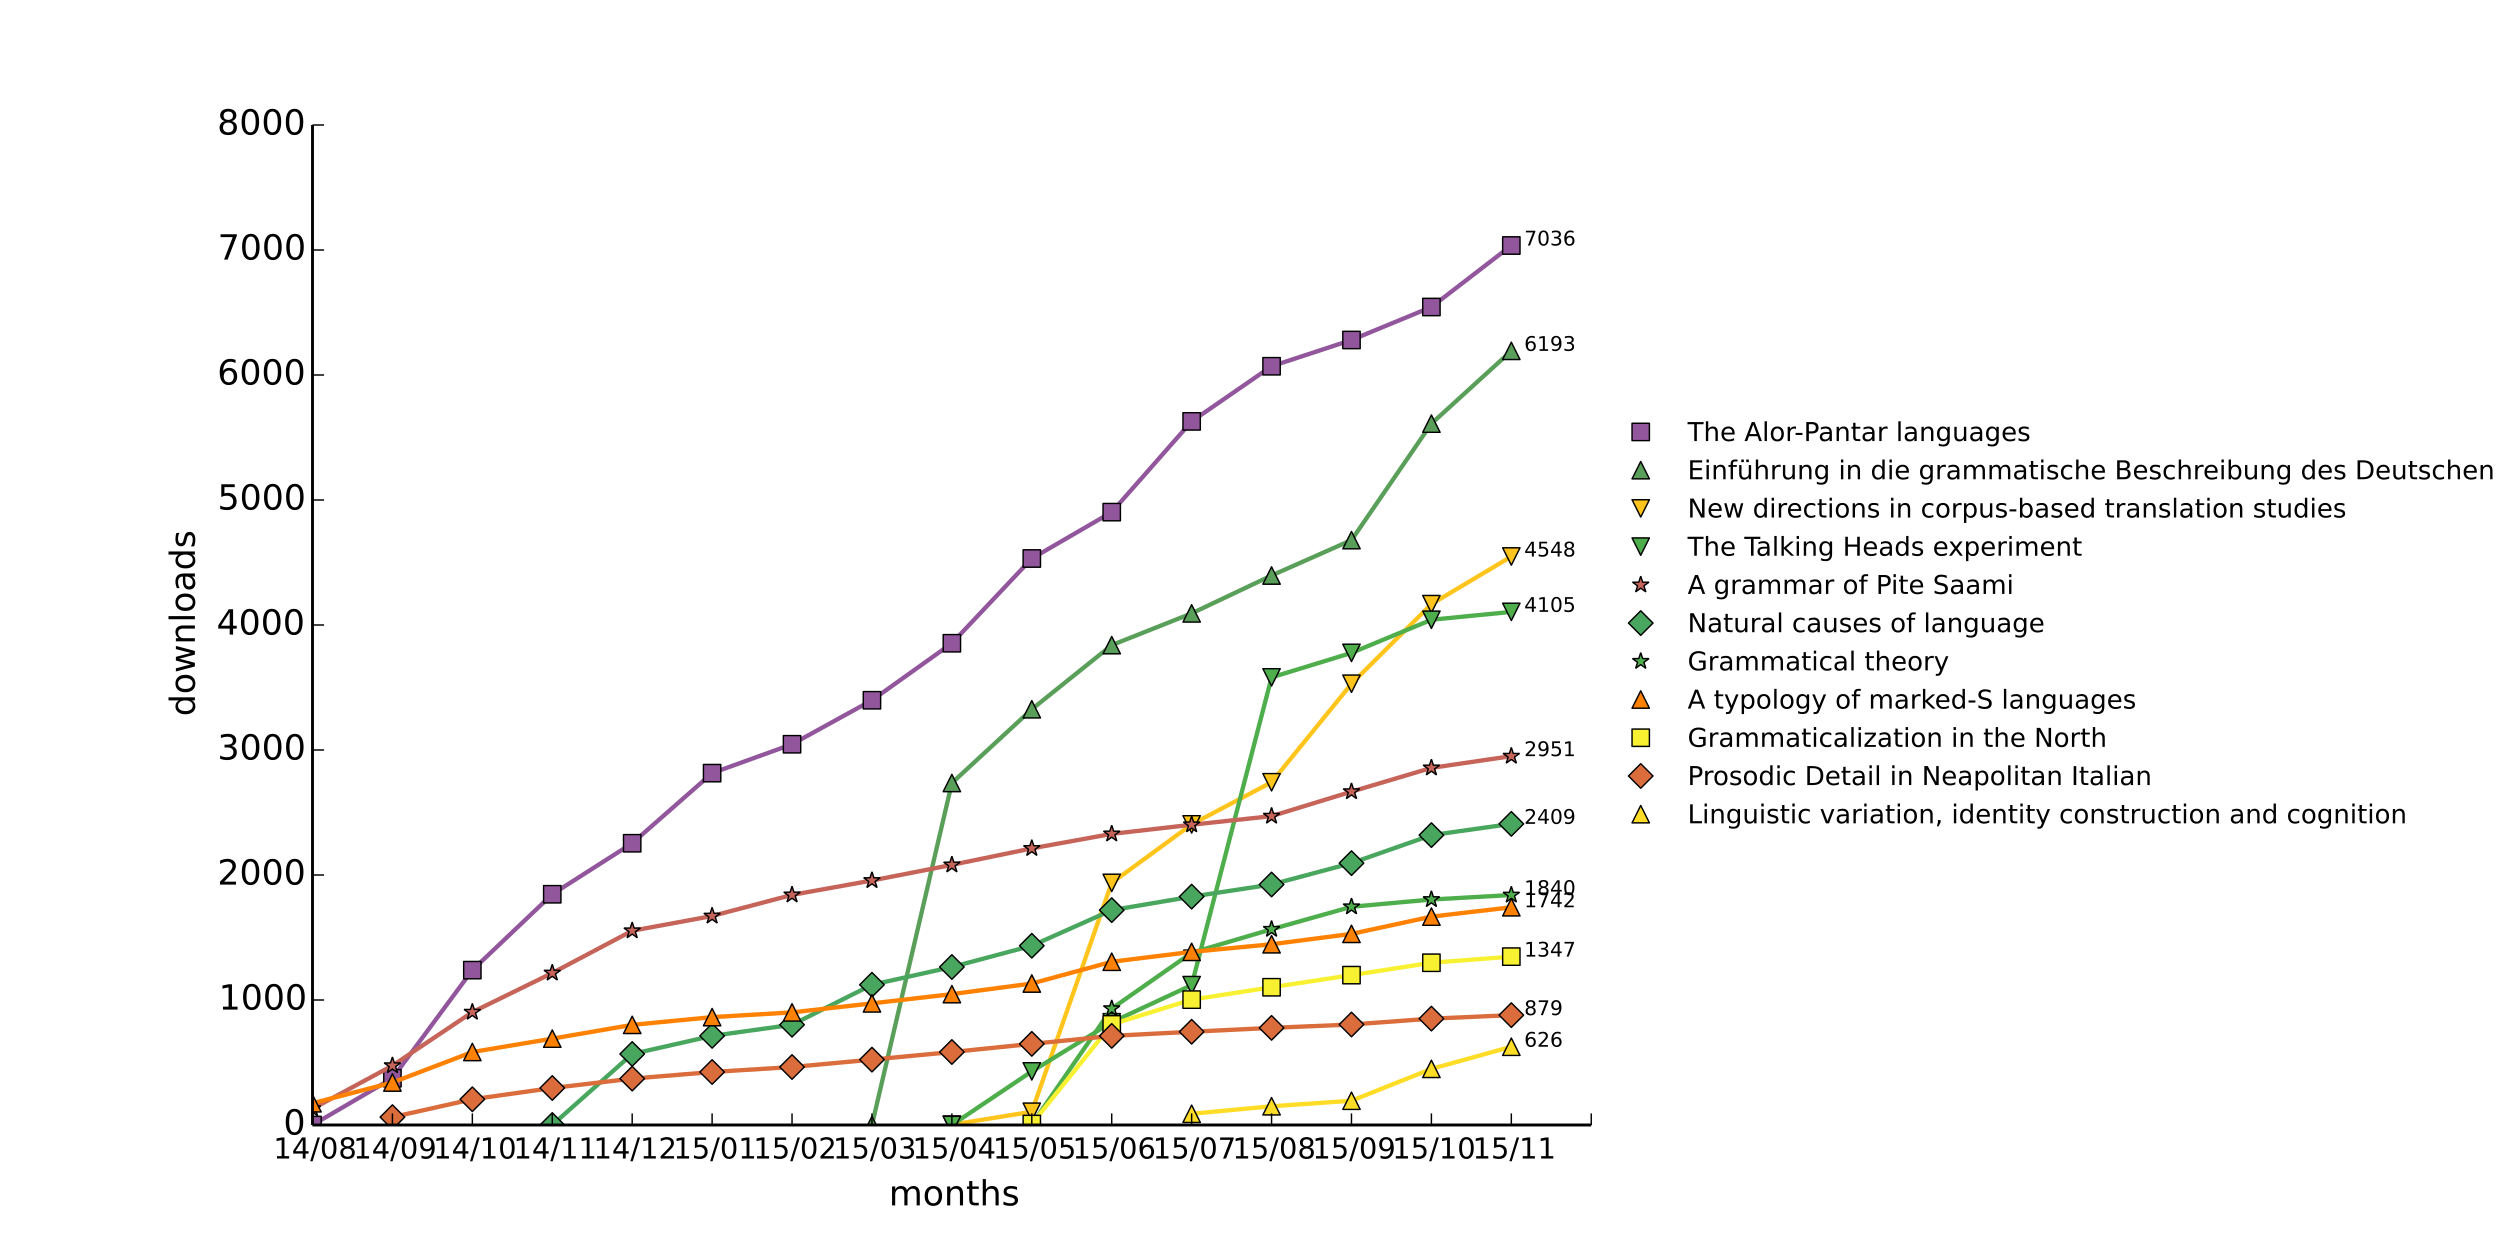 <?xml version="1.0" encoding="utf-8" standalone="no"?>
<!DOCTYPE svg PUBLIC "-//W3C//DTD SVG 1.1//EN"
  "http://www.w3.org/Graphics/SVG/1.1/DTD/svg11.dtd">
<!-- Created with matplotlib (http://matplotlib.org/) -->
<svg height="432pt" version="1.1" viewBox="0 0 864 432" width="864pt" xmlns="http://www.w3.org/2000/svg" xmlns:xlink="http://www.w3.org/1999/xlink">
 <defs>
  <style type="text/css">
*{stroke-linecap:butt;stroke-linejoin:round;}
  </style>
 </defs>
 <g id="figure_1">
  <g id="patch_1">
   <path d="
M0 432
L864 432
L864 0
L0 0
z
" style="fill:#ffffff;"/>
  </g>
  <g id="axes_1">
   <g id="patch_2">
    <path d="
M108 388.8
L549.936 388.8
L549.936 43.2
L108 43.2
z
" style="fill:#ffffff;"/>
   </g>
   <g id="line2d_1">
    <path clip-path="url(#pc3677651e1)" d="
M108 388.8
L135.621 372.643
L163.242 335.275
L190.863 309.053
L218.484 291.427
L246.105 267.192
L273.726 257.213
L301.347 242.006
L328.968 222.307
L356.589 193.018
L384.21 176.99
L411.831 145.627
L439.452 126.576
L467.073 117.504
L494.694 106.099
L522.315 84.845" style="fill:none;stroke:#92569c;stroke-linecap:square;stroke-width:1.5;"/>
   </g>
   <g id="line2d_2">
    <defs>
     <path d="
M-3 3
L3 3
L3 -3
L-3 -3
z
" id="m376701af58" style="stroke:#000000;stroke-linejoin:miter;stroke-width:0.5;"/>
    </defs>
    <g clip-path="url(#pc3677651e1)">
     <use style="fill:#92569c;stroke:#000000;stroke-linejoin:miter;stroke-width:0.5;" x="108.0" xlink:href="#m376701af58" y="388.8"/>
     <use style="fill:#92569c;stroke:#000000;stroke-linejoin:miter;stroke-width:0.5;" x="135.621" xlink:href="#m376701af58" y="372.643"/>
     <use style="fill:#92569c;stroke:#000000;stroke-linejoin:miter;stroke-width:0.5;" x="163.242" xlink:href="#m376701af58" y="335.275"/>
     <use style="fill:#92569c;stroke:#000000;stroke-linejoin:miter;stroke-width:0.5;" x="190.863" xlink:href="#m376701af58" y="309.053"/>
     <use style="fill:#92569c;stroke:#000000;stroke-linejoin:miter;stroke-width:0.5;" x="218.484" xlink:href="#m376701af58" y="291.427"/>
     <use style="fill:#92569c;stroke:#000000;stroke-linejoin:miter;stroke-width:0.5;" x="246.105" xlink:href="#m376701af58" y="267.192"/>
     <use style="fill:#92569c;stroke:#000000;stroke-linejoin:miter;stroke-width:0.5;" x="273.726" xlink:href="#m376701af58" y="257.213"/>
     <use style="fill:#92569c;stroke:#000000;stroke-linejoin:miter;stroke-width:0.5;" x="301.347" xlink:href="#m376701af58" y="242.006"/>
     <use style="fill:#92569c;stroke:#000000;stroke-linejoin:miter;stroke-width:0.5;" x="328.968" xlink:href="#m376701af58" y="222.307"/>
     <use style="fill:#92569c;stroke:#000000;stroke-linejoin:miter;stroke-width:0.5;" x="356.589" xlink:href="#m376701af58" y="193.018"/>
     <use style="fill:#92569c;stroke:#000000;stroke-linejoin:miter;stroke-width:0.5;" x="384.21" xlink:href="#m376701af58" y="176.99"/>
     <use style="fill:#92569c;stroke:#000000;stroke-linejoin:miter;stroke-width:0.5;" x="411.831" xlink:href="#m376701af58" y="145.627"/>
     <use style="fill:#92569c;stroke:#000000;stroke-linejoin:miter;stroke-width:0.5;" x="439.452" xlink:href="#m376701af58" y="126.576"/>
     <use style="fill:#92569c;stroke:#000000;stroke-linejoin:miter;stroke-width:0.5;" x="467.073" xlink:href="#m376701af58" y="117.504"/>
     <use style="fill:#92569c;stroke:#000000;stroke-linejoin:miter;stroke-width:0.5;" x="494.694" xlink:href="#m376701af58" y="106.099"/>
     <use style="fill:#92569c;stroke:#000000;stroke-linejoin:miter;stroke-width:0.5;" x="522.315" xlink:href="#m376701af58" y="84.845"/>
    </g>
   </g>
   <g id="line2d_3">
    <path clip-path="url(#pc3677651e1)" d="
M301.347 388.8
L328.968 270.605
L356.589 245.117
L384.21 222.955
L411.831 211.982
L439.452 198.893
L467.073 186.667
L494.694 146.405
L522.315 121.262" style="fill:none;stroke:#599f59;stroke-linecap:square;stroke-width:1.5;"/>
   </g>
   <g id="line2d_4">
    <defs>
     <path d="
M0 -3
L-3 3
L3 3
z
" id="m5ce14715ee" style="stroke:#000000;stroke-linejoin:miter;stroke-width:0.5;"/>
    </defs>
    <g clip-path="url(#pc3677651e1)">
     <use style="fill:#599f59;stroke:#000000;stroke-linejoin:miter;stroke-width:0.5;" x="301.347" xlink:href="#m5ce14715ee" y="388.8"/>
     <use style="fill:#599f59;stroke:#000000;stroke-linejoin:miter;stroke-width:0.5;" x="328.968" xlink:href="#m5ce14715ee" y="270.605"/>
     <use style="fill:#599f59;stroke:#000000;stroke-linejoin:miter;stroke-width:0.5;" x="356.589" xlink:href="#m5ce14715ee" y="245.117"/>
     <use style="fill:#599f59;stroke:#000000;stroke-linejoin:miter;stroke-width:0.5;" x="384.21" xlink:href="#m5ce14715ee" y="222.955"/>
     <use style="fill:#599f59;stroke:#000000;stroke-linejoin:miter;stroke-width:0.5;" x="411.831" xlink:href="#m5ce14715ee" y="211.982"/>
     <use style="fill:#599f59;stroke:#000000;stroke-linejoin:miter;stroke-width:0.5;" x="439.452" xlink:href="#m5ce14715ee" y="198.893"/>
     <use style="fill:#599f59;stroke:#000000;stroke-linejoin:miter;stroke-width:0.5;" x="467.073" xlink:href="#m5ce14715ee" y="186.667"/>
     <use style="fill:#599f59;stroke:#000000;stroke-linejoin:miter;stroke-width:0.5;" x="494.694" xlink:href="#m5ce14715ee" y="146.405"/>
     <use style="fill:#599f59;stroke:#000000;stroke-linejoin:miter;stroke-width:0.5;" x="522.315" xlink:href="#m5ce14715ee" y="121.262"/>
    </g>
   </g>
   <g id="line2d_5">
    <path clip-path="url(#pc3677651e1)" d="
M328.968 388.67
L356.589 384.221
L384.21 305.122
L411.831 284.904
L439.452 270.346
L467.073 236.304
L494.694 208.786
L522.315 192.326" style="fill:none;stroke:#ffc51c;stroke-linecap:square;stroke-width:1.5;"/>
   </g>
   <g id="line2d_6">
    <defs>
     <path d="
M-3.67394e-16 3
L3 -3
L-3 -3
z
" id="m791611ba42" style="stroke:#000000;stroke-linejoin:miter;stroke-width:0.5;"/>
    </defs>
    <g clip-path="url(#pc3677651e1)">
     <use style="fill:#ffc51c;stroke:#000000;stroke-linejoin:miter;stroke-width:0.5;" x="328.968" xlink:href="#m791611ba42" y="388.67"/>
     <use style="fill:#ffc51c;stroke:#000000;stroke-linejoin:miter;stroke-width:0.5;" x="356.589" xlink:href="#m791611ba42" y="384.221"/>
     <use style="fill:#ffc51c;stroke:#000000;stroke-linejoin:miter;stroke-width:0.5;" x="384.21" xlink:href="#m791611ba42" y="305.122"/>
     <use style="fill:#ffc51c;stroke:#000000;stroke-linejoin:miter;stroke-width:0.5;" x="411.831" xlink:href="#m791611ba42" y="284.904"/>
     <use style="fill:#ffc51c;stroke:#000000;stroke-linejoin:miter;stroke-width:0.5;" x="439.452" xlink:href="#m791611ba42" y="270.346"/>
     <use style="fill:#ffc51c;stroke:#000000;stroke-linejoin:miter;stroke-width:0.5;" x="467.073" xlink:href="#m791611ba42" y="236.304"/>
     <use style="fill:#ffc51c;stroke:#000000;stroke-linejoin:miter;stroke-width:0.5;" x="494.694" xlink:href="#m791611ba42" y="208.786"/>
     <use style="fill:#ffc51c;stroke:#000000;stroke-linejoin:miter;stroke-width:0.5;" x="522.315" xlink:href="#m791611ba42" y="192.326"/>
    </g>
   </g>
   <g id="line2d_7">
    <path clip-path="url(#pc3677651e1)" d="
M328.968 388.8
L356.589 370.267
L384.21 353.29
L411.831 340.459
L439.452 234.101
L467.073 225.634
L494.694 214.186
L522.315 211.464" style="fill:none;stroke:#4eae4b;stroke-linecap:square;stroke-width:1.5;"/>
   </g>
   <g id="line2d_8">
    <defs>
     <path d="
M-3.67394e-16 3
L3 -3
L-3 -3
z
" id="m6a12338377" style="stroke:#000000;stroke-linejoin:miter;stroke-width:0.5;"/>
    </defs>
    <g clip-path="url(#pc3677651e1)">
     <use style="fill:#4eae4b;stroke:#000000;stroke-linejoin:miter;stroke-width:0.5;" x="328.968" xlink:href="#m6a12338377" y="388.8"/>
     <use style="fill:#4eae4b;stroke:#000000;stroke-linejoin:miter;stroke-width:0.5;" x="356.589" xlink:href="#m6a12338377" y="370.267"/>
     <use style="fill:#4eae4b;stroke:#000000;stroke-linejoin:miter;stroke-width:0.5;" x="384.21" xlink:href="#m6a12338377" y="353.29"/>
     <use style="fill:#4eae4b;stroke:#000000;stroke-linejoin:miter;stroke-width:0.5;" x="411.831" xlink:href="#m6a12338377" y="340.459"/>
     <use style="fill:#4eae4b;stroke:#000000;stroke-linejoin:miter;stroke-width:0.5;" x="439.452" xlink:href="#m6a12338377" y="234.101"/>
     <use style="fill:#4eae4b;stroke:#000000;stroke-linejoin:miter;stroke-width:0.5;" x="467.073" xlink:href="#m6a12338377" y="225.634"/>
     <use style="fill:#4eae4b;stroke:#000000;stroke-linejoin:miter;stroke-width:0.5;" x="494.694" xlink:href="#m6a12338377" y="214.186"/>
     <use style="fill:#4eae4b;stroke:#000000;stroke-linejoin:miter;stroke-width:0.5;" x="522.315" xlink:href="#m6a12338377" y="211.464"/>
    </g>
   </g>
   <g id="line2d_9">
    <path clip-path="url(#pc3677651e1)" d="
M108 383.184
L135.621 368.28
L163.242 349.79
L190.863 336.269
L218.484 321.667
L246.105 316.57
L273.726 309.269
L301.347 304.301
L328.968 298.901
L356.589 293.198
L384.21 288.187
L411.831 285.034
L439.452 282.053
L467.073 273.586
L494.694 265.378
L522.315 261.317" style="fill:none;stroke:#c66459;stroke-linecap:square;stroke-width:1.5;"/>
   </g>
   <g id="line2d_10">
    <defs>
     <path d="
M1.83697e-16 -3
L-0.674 -0.927
L-2.853 -0.927
L-1.09 0.354
L-1.763 2.427
L-2.10498e-16 1.146
L1.763 2.427
L1.09 0.354
L2.853 -0.927
L0.674 -0.927
z
" id="m00f5a7efb0" style="stroke:#000000;stroke-linejoin:bevel;stroke-width:0.5;"/>
    </defs>
    <g clip-path="url(#pc3677651e1)">
     <use style="fill:#c66459;stroke:#000000;stroke-linejoin:bevel;stroke-width:0.5;" x="108.0" xlink:href="#m00f5a7efb0" y="383.184"/>
     <use style="fill:#c66459;stroke:#000000;stroke-linejoin:bevel;stroke-width:0.5;" x="135.621" xlink:href="#m00f5a7efb0" y="368.28"/>
     <use style="fill:#c66459;stroke:#000000;stroke-linejoin:bevel;stroke-width:0.5;" x="163.242" xlink:href="#m00f5a7efb0" y="349.79"/>
     <use style="fill:#c66459;stroke:#000000;stroke-linejoin:bevel;stroke-width:0.5;" x="190.863" xlink:href="#m00f5a7efb0" y="336.269"/>
     <use style="fill:#c66459;stroke:#000000;stroke-linejoin:bevel;stroke-width:0.5;" x="218.484" xlink:href="#m00f5a7efb0" y="321.667"/>
     <use style="fill:#c66459;stroke:#000000;stroke-linejoin:bevel;stroke-width:0.5;" x="246.105" xlink:href="#m00f5a7efb0" y="316.57"/>
     <use style="fill:#c66459;stroke:#000000;stroke-linejoin:bevel;stroke-width:0.5;" x="273.726" xlink:href="#m00f5a7efb0" y="309.269"/>
     <use style="fill:#c66459;stroke:#000000;stroke-linejoin:bevel;stroke-width:0.5;" x="301.347" xlink:href="#m00f5a7efb0" y="304.301"/>
     <use style="fill:#c66459;stroke:#000000;stroke-linejoin:bevel;stroke-width:0.5;" x="328.968" xlink:href="#m00f5a7efb0" y="298.901"/>
     <use style="fill:#c66459;stroke:#000000;stroke-linejoin:bevel;stroke-width:0.5;" x="356.589" xlink:href="#m00f5a7efb0" y="293.198"/>
     <use style="fill:#c66459;stroke:#000000;stroke-linejoin:bevel;stroke-width:0.5;" x="384.21" xlink:href="#m00f5a7efb0" y="288.187"/>
     <use style="fill:#c66459;stroke:#000000;stroke-linejoin:bevel;stroke-width:0.5;" x="411.831" xlink:href="#m00f5a7efb0" y="285.034"/>
     <use style="fill:#c66459;stroke:#000000;stroke-linejoin:bevel;stroke-width:0.5;" x="439.452" xlink:href="#m00f5a7efb0" y="282.053"/>
     <use style="fill:#c66459;stroke:#000000;stroke-linejoin:bevel;stroke-width:0.5;" x="467.073" xlink:href="#m00f5a7efb0" y="273.586"/>
     <use style="fill:#c66459;stroke:#000000;stroke-linejoin:bevel;stroke-width:0.5;" x="494.694" xlink:href="#m00f5a7efb0" y="265.378"/>
     <use style="fill:#c66459;stroke:#000000;stroke-linejoin:bevel;stroke-width:0.5;" x="522.315" xlink:href="#m00f5a7efb0" y="261.317"/>
    </g>
   </g>
   <g id="line2d_11">
    <path clip-path="url(#pc3677651e1)" d="
M190.863 388.8
L218.484 364.262
L246.105 357.998
L273.726 354.154
L301.347 340.33
L328.968 334.195
L356.589 326.851
L384.21 314.539
L411.831 309.874
L439.452 305.683
L467.073 298.296
L494.694 288.619
L522.315 284.731" style="fill:none;stroke:#49a65e;stroke-linecap:square;stroke-width:1.5;"/>
   </g>
   <g id="line2d_12">
    <defs>
     <path d="
M-3.33067e-16 4.243
L4.243 0
L5.55112e-16 -4.243
L-4.243 -8.88178e-16
z
" id="m899edcb385" style="stroke:#000000;stroke-linejoin:miter;stroke-width:0.5;"/>
    </defs>
    <g clip-path="url(#pc3677651e1)">
     <use style="fill:#49a65e;stroke:#000000;stroke-linejoin:miter;stroke-width:0.5;" x="190.863" xlink:href="#m899edcb385" y="388.8"/>
     <use style="fill:#49a65e;stroke:#000000;stroke-linejoin:miter;stroke-width:0.5;" x="218.484" xlink:href="#m899edcb385" y="364.262"/>
     <use style="fill:#49a65e;stroke:#000000;stroke-linejoin:miter;stroke-width:0.5;" x="246.105" xlink:href="#m899edcb385" y="357.998"/>
     <use style="fill:#49a65e;stroke:#000000;stroke-linejoin:miter;stroke-width:0.5;" x="273.726" xlink:href="#m899edcb385" y="354.154"/>
     <use style="fill:#49a65e;stroke:#000000;stroke-linejoin:miter;stroke-width:0.5;" x="301.347" xlink:href="#m899edcb385" y="340.33"/>
     <use style="fill:#49a65e;stroke:#000000;stroke-linejoin:miter;stroke-width:0.5;" x="328.968" xlink:href="#m899edcb385" y="334.195"/>
     <use style="fill:#49a65e;stroke:#000000;stroke-linejoin:miter;stroke-width:0.5;" x="356.589" xlink:href="#m899edcb385" y="326.851"/>
     <use style="fill:#49a65e;stroke:#000000;stroke-linejoin:miter;stroke-width:0.5;" x="384.21" xlink:href="#m899edcb385" y="314.539"/>
     <use style="fill:#49a65e;stroke:#000000;stroke-linejoin:miter;stroke-width:0.5;" x="411.831" xlink:href="#m899edcb385" y="309.874"/>
     <use style="fill:#49a65e;stroke:#000000;stroke-linejoin:miter;stroke-width:0.5;" x="439.452" xlink:href="#m899edcb385" y="305.683"/>
     <use style="fill:#49a65e;stroke:#000000;stroke-linejoin:miter;stroke-width:0.5;" x="467.073" xlink:href="#m899edcb385" y="298.296"/>
     <use style="fill:#49a65e;stroke:#000000;stroke-linejoin:miter;stroke-width:0.5;" x="494.694" xlink:href="#m899edcb385" y="288.619"/>
     <use style="fill:#49a65e;stroke:#000000;stroke-linejoin:miter;stroke-width:0.5;" x="522.315" xlink:href="#m899edcb385" y="284.731"/>
    </g>
   </g>
   <g id="line2d_13">
    <path clip-path="url(#pc3677651e1)" d="
M356.589 388.627
L384.21 348.581
L411.831 329.27
L439.452 321.149
L467.073 313.373
L494.694 310.867
L522.315 309.312" style="fill:none;stroke:#4eae4b;stroke-linecap:square;stroke-width:1.5;"/>
   </g>
   <g id="line2d_14">
    <defs>
     <path d="
M1.83697e-16 -3
L-0.674 -0.927
L-2.853 -0.927
L-1.09 0.354
L-1.763 2.427
L-2.10498e-16 1.146
L1.763 2.427
L1.09 0.354
L2.853 -0.927
L0.674 -0.927
z
" id="maee1fc2c07" style="stroke:#000000;stroke-linejoin:bevel;stroke-width:0.5;"/>
    </defs>
    <g clip-path="url(#pc3677651e1)">
     <use style="fill:#4eae4b;stroke:#000000;stroke-linejoin:bevel;stroke-width:0.5;" x="356.589" xlink:href="#maee1fc2c07" y="388.627"/>
     <use style="fill:#4eae4b;stroke:#000000;stroke-linejoin:bevel;stroke-width:0.5;" x="384.21" xlink:href="#maee1fc2c07" y="348.581"/>
     <use style="fill:#4eae4b;stroke:#000000;stroke-linejoin:bevel;stroke-width:0.5;" x="411.831" xlink:href="#maee1fc2c07" y="329.27"/>
     <use style="fill:#4eae4b;stroke:#000000;stroke-linejoin:bevel;stroke-width:0.5;" x="439.452" xlink:href="#maee1fc2c07" y="321.149"/>
     <use style="fill:#4eae4b;stroke:#000000;stroke-linejoin:bevel;stroke-width:0.5;" x="467.073" xlink:href="#maee1fc2c07" y="313.373"/>
     <use style="fill:#4eae4b;stroke:#000000;stroke-linejoin:bevel;stroke-width:0.5;" x="494.694" xlink:href="#maee1fc2c07" y="310.867"/>
     <use style="fill:#4eae4b;stroke:#000000;stroke-linejoin:bevel;stroke-width:0.5;" x="522.315" xlink:href="#maee1fc2c07" y="309.312"/>
    </g>
   </g>
   <g id="line2d_15">
    <path clip-path="url(#pc3677651e1)" d="
M108 381.283
L135.621 374.112
L163.242 363.571
L190.863 358.949
L218.484 354.197
L246.105 351.518
L273.726 349.877
L301.347 346.766
L328.968 343.57
L356.589 339.898
L384.21 332.381
L411.831 328.968
L439.452 326.333
L467.073 322.747
L494.694 316.786
L522.315 313.546" style="fill:none;stroke:#ff8101;stroke-linecap:square;stroke-width:1.5;"/>
   </g>
   <g id="line2d_16">
    <defs>
     <path d="
M0 -3
L-3 3
L3 3
z
" id="m80e37fc4ee" style="stroke:#000000;stroke-linejoin:miter;stroke-width:0.5;"/>
    </defs>
    <g clip-path="url(#pc3677651e1)">
     <use style="fill:#ff8101;stroke:#000000;stroke-linejoin:miter;stroke-width:0.5;" x="108.0" xlink:href="#m80e37fc4ee" y="381.283"/>
     <use style="fill:#ff8101;stroke:#000000;stroke-linejoin:miter;stroke-width:0.5;" x="135.621" xlink:href="#m80e37fc4ee" y="374.112"/>
     <use style="fill:#ff8101;stroke:#000000;stroke-linejoin:miter;stroke-width:0.5;" x="163.242" xlink:href="#m80e37fc4ee" y="363.571"/>
     <use style="fill:#ff8101;stroke:#000000;stroke-linejoin:miter;stroke-width:0.5;" x="190.863" xlink:href="#m80e37fc4ee" y="358.949"/>
     <use style="fill:#ff8101;stroke:#000000;stroke-linejoin:miter;stroke-width:0.5;" x="218.484" xlink:href="#m80e37fc4ee" y="354.197"/>
     <use style="fill:#ff8101;stroke:#000000;stroke-linejoin:miter;stroke-width:0.5;" x="246.105" xlink:href="#m80e37fc4ee" y="351.518"/>
     <use style="fill:#ff8101;stroke:#000000;stroke-linejoin:miter;stroke-width:0.5;" x="273.726" xlink:href="#m80e37fc4ee" y="349.877"/>
     <use style="fill:#ff8101;stroke:#000000;stroke-linejoin:miter;stroke-width:0.5;" x="301.347" xlink:href="#m80e37fc4ee" y="346.766"/>
     <use style="fill:#ff8101;stroke:#000000;stroke-linejoin:miter;stroke-width:0.5;" x="328.968" xlink:href="#m80e37fc4ee" y="343.57"/>
     <use style="fill:#ff8101;stroke:#000000;stroke-linejoin:miter;stroke-width:0.5;" x="356.589" xlink:href="#m80e37fc4ee" y="339.898"/>
     <use style="fill:#ff8101;stroke:#000000;stroke-linejoin:miter;stroke-width:0.5;" x="384.21" xlink:href="#m80e37fc4ee" y="332.381"/>
     <use style="fill:#ff8101;stroke:#000000;stroke-linejoin:miter;stroke-width:0.5;" x="411.831" xlink:href="#m80e37fc4ee" y="328.968"/>
     <use style="fill:#ff8101;stroke:#000000;stroke-linejoin:miter;stroke-width:0.5;" x="439.452" xlink:href="#m80e37fc4ee" y="326.333"/>
     <use style="fill:#ff8101;stroke:#000000;stroke-linejoin:miter;stroke-width:0.5;" x="467.073" xlink:href="#m80e37fc4ee" y="322.747"/>
     <use style="fill:#ff8101;stroke:#000000;stroke-linejoin:miter;stroke-width:0.5;" x="494.694" xlink:href="#m80e37fc4ee" y="316.786"/>
     <use style="fill:#ff8101;stroke:#000000;stroke-linejoin:miter;stroke-width:0.5;" x="522.315" xlink:href="#m80e37fc4ee" y="313.546"/>
    </g>
   </g>
   <g id="line2d_17">
    <path clip-path="url(#pc3677651e1)" d="
M356.589 388.454
L384.21 354.024
L411.831 345.47
L439.452 341.194
L467.073 337.003
L494.694 332.726
L522.315 330.61" style="fill:none;stroke:#f8f132;stroke-linecap:square;stroke-width:1.5;"/>
   </g>
   <g id="line2d_18">
    <defs>
     <path d="
M-3 3
L3 3
L3 -3
L-3 -3
z
" id="ma43b19a0a0" style="stroke:#000000;stroke-linejoin:miter;stroke-width:0.5;"/>
    </defs>
    <g clip-path="url(#pc3677651e1)">
     <use style="fill:#f8f132;stroke:#000000;stroke-linejoin:miter;stroke-width:0.5;" x="356.589" xlink:href="#ma43b19a0a0" y="388.454"/>
     <use style="fill:#f8f132;stroke:#000000;stroke-linejoin:miter;stroke-width:0.5;" x="384.21" xlink:href="#ma43b19a0a0" y="354.024"/>
     <use style="fill:#f8f132;stroke:#000000;stroke-linejoin:miter;stroke-width:0.5;" x="411.831" xlink:href="#ma43b19a0a0" y="345.47"/>
     <use style="fill:#f8f132;stroke:#000000;stroke-linejoin:miter;stroke-width:0.5;" x="439.452" xlink:href="#ma43b19a0a0" y="341.194"/>
     <use style="fill:#f8f132;stroke:#000000;stroke-linejoin:miter;stroke-width:0.5;" x="467.073" xlink:href="#ma43b19a0a0" y="337.003"/>
     <use style="fill:#f8f132;stroke:#000000;stroke-linejoin:miter;stroke-width:0.5;" x="494.694" xlink:href="#ma43b19a0a0" y="332.726"/>
     <use style="fill:#f8f132;stroke:#000000;stroke-linejoin:miter;stroke-width:0.5;" x="522.315" xlink:href="#ma43b19a0a0" y="330.61"/>
    </g>
   </g>
   <g id="line2d_19">
    <path clip-path="url(#pc3677651e1)" d="
M135.621 386.078
L163.242 379.901
L190.863 376.013
L218.484 372.773
L246.105 370.483
L273.726 368.755
L301.347 366.206
L328.968 363.571
L356.589 360.763
L384.21 357.998
L411.831 356.573
L439.452 355.234
L467.073 354.067
L494.694 352.037
L522.315 350.827" style="fill:none;stroke:#da6d3b;stroke-linecap:square;stroke-width:1.5;"/>
   </g>
   <g id="line2d_20">
    <defs>
     <path d="
M-3.33067e-16 4.243
L4.243 0
L5.55112e-16 -4.243
L-4.243 -8.88178e-16
z
" id="m0a50a2b7c3" style="stroke:#000000;stroke-linejoin:miter;stroke-width:0.5;"/>
    </defs>
    <g clip-path="url(#pc3677651e1)">
     <use style="fill:#da6d3b;stroke:#000000;stroke-linejoin:miter;stroke-width:0.5;" x="135.621" xlink:href="#m0a50a2b7c3" y="386.078"/>
     <use style="fill:#da6d3b;stroke:#000000;stroke-linejoin:miter;stroke-width:0.5;" x="163.242" xlink:href="#m0a50a2b7c3" y="379.901"/>
     <use style="fill:#da6d3b;stroke:#000000;stroke-linejoin:miter;stroke-width:0.5;" x="190.863" xlink:href="#m0a50a2b7c3" y="376.013"/>
     <use style="fill:#da6d3b;stroke:#000000;stroke-linejoin:miter;stroke-width:0.5;" x="218.484" xlink:href="#m0a50a2b7c3" y="372.773"/>
     <use style="fill:#da6d3b;stroke:#000000;stroke-linejoin:miter;stroke-width:0.5;" x="246.105" xlink:href="#m0a50a2b7c3" y="370.483"/>
     <use style="fill:#da6d3b;stroke:#000000;stroke-linejoin:miter;stroke-width:0.5;" x="273.726" xlink:href="#m0a50a2b7c3" y="368.755"/>
     <use style="fill:#da6d3b;stroke:#000000;stroke-linejoin:miter;stroke-width:0.5;" x="301.347" xlink:href="#m0a50a2b7c3" y="366.206"/>
     <use style="fill:#da6d3b;stroke:#000000;stroke-linejoin:miter;stroke-width:0.5;" x="328.968" xlink:href="#m0a50a2b7c3" y="363.571"/>
     <use style="fill:#da6d3b;stroke:#000000;stroke-linejoin:miter;stroke-width:0.5;" x="356.589" xlink:href="#m0a50a2b7c3" y="360.763"/>
     <use style="fill:#da6d3b;stroke:#000000;stroke-linejoin:miter;stroke-width:0.5;" x="384.21" xlink:href="#m0a50a2b7c3" y="357.998"/>
     <use style="fill:#da6d3b;stroke:#000000;stroke-linejoin:miter;stroke-width:0.5;" x="411.831" xlink:href="#m0a50a2b7c3" y="356.573"/>
     <use style="fill:#da6d3b;stroke:#000000;stroke-linejoin:miter;stroke-width:0.5;" x="439.452" xlink:href="#m0a50a2b7c3" y="355.234"/>
     <use style="fill:#da6d3b;stroke:#000000;stroke-linejoin:miter;stroke-width:0.5;" x="467.073" xlink:href="#m0a50a2b7c3" y="354.067"/>
     <use style="fill:#da6d3b;stroke:#000000;stroke-linejoin:miter;stroke-width:0.5;" x="494.694" xlink:href="#m0a50a2b7c3" y="352.037"/>
     <use style="fill:#da6d3b;stroke:#000000;stroke-linejoin:miter;stroke-width:0.5;" x="522.315" xlink:href="#m0a50a2b7c3" y="350.827"/>
    </g>
   </g>
   <g id="line2d_21">
    <path clip-path="url(#pc3677651e1)" d="
M411.831 384.912
L439.452 382.32
L467.073 380.419
L494.694 369.403
L522.315 361.757" style="fill:none;stroke:#ffdd26;stroke-linecap:square;stroke-width:1.5;"/>
   </g>
   <g id="line2d_22">
    <defs>
     <path d="
M0 -3
L-3 3
L3 3
z
" id="m1f59d60b0e" style="stroke:#000000;stroke-linejoin:miter;stroke-width:0.5;"/>
    </defs>
    <g clip-path="url(#pc3677651e1)">
     <use style="fill:#ffdd26;stroke:#000000;stroke-linejoin:miter;stroke-width:0.5;" x="411.831" xlink:href="#m1f59d60b0e" y="384.912"/>
     <use style="fill:#ffdd26;stroke:#000000;stroke-linejoin:miter;stroke-width:0.5;" x="439.452" xlink:href="#m1f59d60b0e" y="382.32"/>
     <use style="fill:#ffdd26;stroke:#000000;stroke-linejoin:miter;stroke-width:0.5;" x="467.073" xlink:href="#m1f59d60b0e" y="380.419"/>
     <use style="fill:#ffdd26;stroke:#000000;stroke-linejoin:miter;stroke-width:0.5;" x="494.694" xlink:href="#m1f59d60b0e" y="369.403"/>
     <use style="fill:#ffdd26;stroke:#000000;stroke-linejoin:miter;stroke-width:0.5;" x="522.315" xlink:href="#m1f59d60b0e" y="361.757"/>
    </g>
   </g>
   <g id="matplotlib.axis_1">
    <g id="xtick_1">
     <g id="line2d_23">
      <defs>
       <path d="
M0 0
L0 -4" id="m93b0483c22" style="stroke:#000000;stroke-width:0.5;"/>
      </defs>
      <g>
       <use style="stroke:#000000;stroke-width:0.5;" x="108.0" xlink:href="#m93b0483c22" y="388.8"/>
      </g>
     </g>
     <g id="text_1">
      <!-- 14/08 -->
      <defs>
       <path d="
M31.781 66.406
Q24.172 66.406 20.328 58.906
Q16.5 51.422 16.5 36.375
Q16.5 21.391 20.328 13.891
Q24.172 6.391 31.781 6.391
Q39.453 6.391 43.281 13.891
Q47.125 21.391 47.125 36.375
Q47.125 51.422 43.281 58.906
Q39.453 66.406 31.781 66.406
M31.781 74.219
Q44.047 74.219 50.516 64.516
Q56.984 54.828 56.984 36.375
Q56.984 17.969 50.516 8.266
Q44.047 -1.422 31.781 -1.422
Q19.531 -1.422 13.062 8.266
Q6.594 17.969 6.594 36.375
Q6.594 54.828 13.062 64.516
Q19.531 74.219 31.781 74.219" id="BitstreamVeraSans-Roman-30"/>
       <path d="
M12.406 8.297
L28.516 8.297
L28.516 63.922
L10.984 60.406
L10.984 69.391
L28.422 72.906
L38.281 72.906
L38.281 8.297
L54.391 8.297
L54.391 0
L12.406 0
z
" id="BitstreamVeraSans-Roman-31"/>
       <path d="
M31.781 34.625
Q24.75 34.625 20.719 30.859
Q16.703 27.094 16.703 20.516
Q16.703 13.922 20.719 10.156
Q24.75 6.391 31.781 6.391
Q38.812 6.391 42.859 10.172
Q46.922 13.969 46.922 20.516
Q46.922 27.094 42.891 30.859
Q38.875 34.625 31.781 34.625
M21.922 38.812
Q15.578 40.375 12.031 44.719
Q8.5 49.078 8.5 55.328
Q8.5 64.062 14.719 69.141
Q20.953 74.219 31.781 74.219
Q42.672 74.219 48.875 69.141
Q55.078 64.062 55.078 55.328
Q55.078 49.078 51.531 44.719
Q48 40.375 41.703 38.812
Q48.828 37.156 52.797 32.312
Q56.781 27.484 56.781 20.516
Q56.781 9.906 50.312 4.234
Q43.844 -1.422 31.781 -1.422
Q19.734 -1.422 13.25 4.234
Q6.781 9.906 6.781 20.516
Q6.781 27.484 10.781 32.312
Q14.797 37.156 21.922 38.812
M18.312 54.391
Q18.312 48.734 21.844 45.562
Q25.391 42.391 31.781 42.391
Q38.141 42.391 41.719 45.562
Q45.312 48.734 45.312 54.391
Q45.312 60.062 41.719 63.234
Q38.141 66.406 31.781 66.406
Q25.391 66.406 21.844 63.234
Q18.312 60.062 18.312 54.391" id="BitstreamVeraSans-Roman-38"/>
       <path d="
M37.797 64.312
L12.891 25.391
L37.797 25.391
z

M35.203 72.906
L47.609 72.906
L47.609 25.391
L58.016 25.391
L58.016 17.188
L47.609 17.188
L47.609 0
L37.797 0
L37.797 17.188
L4.891 17.188
L4.891 26.703
z
" id="BitstreamVeraSans-Roman-34"/>
       <path d="
M25.391 72.906
L33.688 72.906
L8.297 -9.281
L0 -9.281
z
" id="BitstreamVeraSans-Roman-2f"/>
      </defs>
      <g transform="translate(94.482 400.398)scale(0.1 -0.1)">
       <use xlink:href="#BitstreamVeraSans-Roman-31"/>
       <use x="63.623" xlink:href="#BitstreamVeraSans-Roman-34"/>
       <use x="127.246" xlink:href="#BitstreamVeraSans-Roman-2f"/>
       <use x="160.938" xlink:href="#BitstreamVeraSans-Roman-30"/>
       <use x="224.561" xlink:href="#BitstreamVeraSans-Roman-38"/>
      </g>
     </g>
    </g>
    <g id="xtick_2">
     <g id="line2d_24">
      <g>
       <use style="stroke:#000000;stroke-width:0.5;" x="135.621" xlink:href="#m93b0483c22" y="388.8"/>
      </g>
     </g>
     <g id="text_2">
      <!-- 14/09 -->
      <defs>
       <path d="
M10.984 1.516
L10.984 10.5
Q14.703 8.734 18.5 7.812
Q22.312 6.891 25.984 6.891
Q35.75 6.891 40.891 13.453
Q46.047 20.016 46.781 33.406
Q43.953 29.203 39.594 26.953
Q35.25 24.703 29.984 24.703
Q19.047 24.703 12.672 31.312
Q6.297 37.938 6.297 49.422
Q6.297 60.641 12.938 67.422
Q19.578 74.219 30.609 74.219
Q43.266 74.219 49.922 64.516
Q56.594 54.828 56.594 36.375
Q56.594 19.141 48.406 8.859
Q40.234 -1.422 26.422 -1.422
Q22.703 -1.422 18.891 -0.688
Q15.094 0.047 10.984 1.516
M30.609 32.422
Q37.25 32.422 41.125 36.953
Q45.016 41.5 45.016 49.422
Q45.016 57.281 41.125 61.844
Q37.25 66.406 30.609 66.406
Q23.969 66.406 20.094 61.844
Q16.219 57.281 16.219 49.422
Q16.219 41.5 20.094 36.953
Q23.969 32.422 30.609 32.422" id="BitstreamVeraSans-Roman-39"/>
      </defs>
      <g transform="translate(122.112 400.398)scale(0.1 -0.1)">
       <use xlink:href="#BitstreamVeraSans-Roman-31"/>
       <use x="63.623" xlink:href="#BitstreamVeraSans-Roman-34"/>
       <use x="127.246" xlink:href="#BitstreamVeraSans-Roman-2f"/>
       <use x="160.938" xlink:href="#BitstreamVeraSans-Roman-30"/>
       <use x="224.561" xlink:href="#BitstreamVeraSans-Roman-39"/>
      </g>
     </g>
    </g>
    <g id="xtick_3">
     <g id="line2d_25">
      <g>
       <use style="stroke:#000000;stroke-width:0.5;" x="163.242" xlink:href="#m93b0483c22" y="388.8"/>
      </g>
     </g>
     <g id="text_3">
      <!-- 14/10 -->
      <g transform="translate(149.714 400.398)scale(0.1 -0.1)">
       <use xlink:href="#BitstreamVeraSans-Roman-31"/>
       <use x="63.623" xlink:href="#BitstreamVeraSans-Roman-34"/>
       <use x="127.246" xlink:href="#BitstreamVeraSans-Roman-2f"/>
       <use x="160.938" xlink:href="#BitstreamVeraSans-Roman-31"/>
       <use x="224.561" xlink:href="#BitstreamVeraSans-Roman-30"/>
      </g>
     </g>
    </g>
    <g id="xtick_4">
     <g id="line2d_26">
      <g>
       <use style="stroke:#000000;stroke-width:0.5;" x="190.863" xlink:href="#m93b0483c22" y="388.8"/>
      </g>
     </g>
     <g id="text_4">
      <!-- 14/11 -->
      <g transform="translate(177.465 400.398)scale(0.1 -0.1)">
       <use xlink:href="#BitstreamVeraSans-Roman-31"/>
       <use x="63.623" xlink:href="#BitstreamVeraSans-Roman-34"/>
       <use x="127.246" xlink:href="#BitstreamVeraSans-Roman-2f"/>
       <use x="160.938" xlink:href="#BitstreamVeraSans-Roman-31"/>
       <use x="224.561" xlink:href="#BitstreamVeraSans-Roman-31"/>
      </g>
     </g>
    </g>
    <g id="xtick_5">
     <g id="line2d_27">
      <g>
       <use style="stroke:#000000;stroke-width:0.5;" x="218.484" xlink:href="#m93b0483c22" y="388.8"/>
      </g>
     </g>
     <g id="text_5">
      <!-- 14/12 -->
      <defs>
       <path d="
M19.188 8.297
L53.609 8.297
L53.609 0
L7.328 0
L7.328 8.297
Q12.938 14.109 22.625 23.891
Q32.328 33.688 34.812 36.531
Q39.547 41.844 41.422 45.531
Q43.312 49.219 43.312 52.781
Q43.312 58.594 39.234 62.25
Q35.156 65.922 28.609 65.922
Q23.969 65.922 18.812 64.312
Q13.672 62.703 7.812 59.422
L7.812 69.391
Q13.766 71.781 18.938 73
Q24.125 74.219 28.422 74.219
Q39.75 74.219 46.484 68.547
Q53.219 62.891 53.219 53.422
Q53.219 48.922 51.531 44.891
Q49.859 40.875 45.406 35.406
Q44.188 33.984 37.641 27.219
Q31.109 20.453 19.188 8.297" id="BitstreamVeraSans-Roman-32"/>
      </defs>
      <g transform="translate(205.125 400.398)scale(0.1 -0.1)">
       <use xlink:href="#BitstreamVeraSans-Roman-31"/>
       <use x="63.623" xlink:href="#BitstreamVeraSans-Roman-34"/>
       <use x="127.246" xlink:href="#BitstreamVeraSans-Roman-2f"/>
       <use x="160.938" xlink:href="#BitstreamVeraSans-Roman-31"/>
       <use x="224.561" xlink:href="#BitstreamVeraSans-Roman-32"/>
      </g>
     </g>
    </g>
    <g id="xtick_6">
     <g id="line2d_28">
      <g>
       <use style="stroke:#000000;stroke-width:0.5;" x="246.105" xlink:href="#m93b0483c22" y="388.8"/>
      </g>
     </g>
     <g id="text_6">
      <!-- 15/01 -->
      <defs>
       <path d="
M10.797 72.906
L49.516 72.906
L49.516 64.594
L19.828 64.594
L19.828 46.734
Q21.969 47.469 24.109 47.828
Q26.266 48.188 28.422 48.188
Q40.625 48.188 47.75 41.5
Q54.891 34.812 54.891 23.391
Q54.891 11.625 47.562 5.094
Q40.234 -1.422 26.906 -1.422
Q22.312 -1.422 17.547 -0.641
Q12.797 0.141 7.719 1.703
L7.719 11.625
Q12.109 9.234 16.797 8.062
Q21.484 6.891 26.703 6.891
Q35.156 6.891 40.078 11.328
Q45.016 15.766 45.016 23.391
Q45.016 31 40.078 35.438
Q35.156 39.891 26.703 39.891
Q22.75 39.891 18.812 39.016
Q14.891 38.141 10.797 36.281
z
" id="BitstreamVeraSans-Roman-35"/>
      </defs>
      <g transform="translate(232.707 400.398)scale(0.1 -0.1)">
       <use xlink:href="#BitstreamVeraSans-Roman-31"/>
       <use x="63.623" xlink:href="#BitstreamVeraSans-Roman-35"/>
       <use x="127.246" xlink:href="#BitstreamVeraSans-Roman-2f"/>
       <use x="160.938" xlink:href="#BitstreamVeraSans-Roman-30"/>
       <use x="224.561" xlink:href="#BitstreamVeraSans-Roman-31"/>
      </g>
     </g>
    </g>
    <g id="xtick_7">
     <g id="line2d_29">
      <g>
       <use style="stroke:#000000;stroke-width:0.5;" x="273.726" xlink:href="#m93b0483c22" y="388.8"/>
      </g>
     </g>
     <g id="text_7">
      <!-- 15/02 -->
      <g transform="translate(260.367 400.398)scale(0.1 -0.1)">
       <use xlink:href="#BitstreamVeraSans-Roman-31"/>
       <use x="63.623" xlink:href="#BitstreamVeraSans-Roman-35"/>
       <use x="127.246" xlink:href="#BitstreamVeraSans-Roman-2f"/>
       <use x="160.938" xlink:href="#BitstreamVeraSans-Roman-30"/>
       <use x="224.561" xlink:href="#BitstreamVeraSans-Roman-32"/>
      </g>
     </g>
    </g>
    <g id="xtick_8">
     <g id="line2d_30">
      <g>
       <use style="stroke:#000000;stroke-width:0.5;" x="301.347" xlink:href="#m93b0483c22" y="388.8"/>
      </g>
     </g>
     <g id="text_8">
      <!-- 15/03 -->
      <defs>
       <path d="
M40.578 39.312
Q47.656 37.797 51.625 33
Q55.609 28.219 55.609 21.188
Q55.609 10.406 48.188 4.484
Q40.766 -1.422 27.094 -1.422
Q22.516 -1.422 17.656 -0.516
Q12.797 0.391 7.625 2.203
L7.625 11.719
Q11.719 9.328 16.594 8.109
Q21.484 6.891 26.812 6.891
Q36.078 6.891 40.938 10.547
Q45.797 14.203 45.797 21.188
Q45.797 27.641 41.281 31.266
Q36.766 34.906 28.719 34.906
L20.219 34.906
L20.219 43.016
L29.109 43.016
Q36.375 43.016 40.234 45.922
Q44.094 48.828 44.094 54.297
Q44.094 59.906 40.109 62.906
Q36.141 65.922 28.719 65.922
Q24.656 65.922 20.016 65.031
Q15.375 64.156 9.812 62.312
L9.812 71.094
Q15.438 72.656 20.344 73.438
Q25.25 74.219 29.594 74.219
Q40.828 74.219 47.359 69.109
Q53.906 64.016 53.906 55.328
Q53.906 49.266 50.438 45.094
Q46.969 40.922 40.578 39.312" id="BitstreamVeraSans-Roman-33"/>
      </defs>
      <g transform="translate(287.888 400.398)scale(0.1 -0.1)">
       <use xlink:href="#BitstreamVeraSans-Roman-31"/>
       <use x="63.623" xlink:href="#BitstreamVeraSans-Roman-35"/>
       <use x="127.246" xlink:href="#BitstreamVeraSans-Roman-2f"/>
       <use x="160.938" xlink:href="#BitstreamVeraSans-Roman-30"/>
       <use x="224.561" xlink:href="#BitstreamVeraSans-Roman-33"/>
      </g>
     </g>
    </g>
    <g id="xtick_9">
     <g id="line2d_31">
      <g>
       <use style="stroke:#000000;stroke-width:0.5;" x="328.968" xlink:href="#m93b0483c22" y="388.8"/>
      </g>
     </g>
     <g id="text_9">
      <!-- 15/04 -->
      <g transform="translate(315.388 400.398)scale(0.1 -0.1)">
       <use xlink:href="#BitstreamVeraSans-Roman-31"/>
       <use x="63.623" xlink:href="#BitstreamVeraSans-Roman-35"/>
       <use x="127.246" xlink:href="#BitstreamVeraSans-Roman-2f"/>
       <use x="160.938" xlink:href="#BitstreamVeraSans-Roman-30"/>
       <use x="224.561" xlink:href="#BitstreamVeraSans-Roman-34"/>
      </g>
     </g>
    </g>
    <g id="xtick_10">
     <g id="line2d_32">
      <g>
       <use style="stroke:#000000;stroke-width:0.5;" x="356.589" xlink:href="#m93b0483c22" y="388.8"/>
      </g>
     </g>
     <g id="text_10">
      <!-- 15/05 -->
      <g transform="translate(343.166 400.398)scale(0.1 -0.1)">
       <use xlink:href="#BitstreamVeraSans-Roman-31"/>
       <use x="63.623" xlink:href="#BitstreamVeraSans-Roman-35"/>
       <use x="127.246" xlink:href="#BitstreamVeraSans-Roman-2f"/>
       <use x="160.938" xlink:href="#BitstreamVeraSans-Roman-30"/>
       <use x="224.561" xlink:href="#BitstreamVeraSans-Roman-35"/>
      </g>
     </g>
    </g>
    <g id="xtick_11">
     <g id="line2d_33">
      <g>
       <use style="stroke:#000000;stroke-width:0.5;" x="384.21" xlink:href="#m93b0483c22" y="388.8"/>
      </g>
     </g>
     <g id="text_11">
      <!-- 15/06 -->
      <defs>
       <path d="
M33.016 40.375
Q26.375 40.375 22.484 35.828
Q18.609 31.297 18.609 23.391
Q18.609 15.531 22.484 10.953
Q26.375 6.391 33.016 6.391
Q39.656 6.391 43.531 10.953
Q47.406 15.531 47.406 23.391
Q47.406 31.297 43.531 35.828
Q39.656 40.375 33.016 40.375
M52.594 71.297
L52.594 62.312
Q48.875 64.062 45.094 64.984
Q41.312 65.922 37.594 65.922
Q27.828 65.922 22.672 59.328
Q17.531 52.734 16.797 39.406
Q19.672 43.656 24.016 45.922
Q28.375 48.188 33.594 48.188
Q44.578 48.188 50.953 41.516
Q57.328 34.859 57.328 23.391
Q57.328 12.156 50.688 5.359
Q44.047 -1.422 33.016 -1.422
Q20.359 -1.422 13.672 8.266
Q6.984 17.969 6.984 36.375
Q6.984 53.656 15.188 63.938
Q23.391 74.219 37.203 74.219
Q40.922 74.219 44.703 73.484
Q48.484 72.75 52.594 71.297" id="BitstreamVeraSans-Roman-36"/>
      </defs>
      <g transform="translate(370.665 400.398)scale(0.1 -0.1)">
       <use xlink:href="#BitstreamVeraSans-Roman-31"/>
       <use x="63.623" xlink:href="#BitstreamVeraSans-Roman-35"/>
       <use x="127.246" xlink:href="#BitstreamVeraSans-Roman-2f"/>
       <use x="160.938" xlink:href="#BitstreamVeraSans-Roman-30"/>
       <use x="224.561" xlink:href="#BitstreamVeraSans-Roman-36"/>
      </g>
     </g>
    </g>
    <g id="xtick_12">
     <g id="line2d_34">
      <g>
       <use style="stroke:#000000;stroke-width:0.5;" x="411.831" xlink:href="#m93b0483c22" y="388.8"/>
      </g>
     </g>
     <g id="text_12">
      <!-- 15/07 -->
      <defs>
       <path d="
M8.203 72.906
L55.078 72.906
L55.078 68.703
L28.609 0
L18.312 0
L43.219 64.594
L8.203 64.594
z
" id="BitstreamVeraSans-Roman-37"/>
      </defs>
      <g transform="translate(398.398 400.398)scale(0.1 -0.1)">
       <use xlink:href="#BitstreamVeraSans-Roman-31"/>
       <use x="63.623" xlink:href="#BitstreamVeraSans-Roman-35"/>
       <use x="127.246" xlink:href="#BitstreamVeraSans-Roman-2f"/>
       <use x="160.938" xlink:href="#BitstreamVeraSans-Roman-30"/>
       <use x="224.561" xlink:href="#BitstreamVeraSans-Roman-37"/>
      </g>
     </g>
    </g>
    <g id="xtick_13">
     <g id="line2d_35">
      <g>
       <use style="stroke:#000000;stroke-width:0.5;" x="439.452" xlink:href="#m93b0483c22" y="388.8"/>
      </g>
     </g>
     <g id="text_13">
      <!-- 15/08 -->
      <g transform="translate(425.934 400.398)scale(0.1 -0.1)">
       <use xlink:href="#BitstreamVeraSans-Roman-31"/>
       <use x="63.623" xlink:href="#BitstreamVeraSans-Roman-35"/>
       <use x="127.246" xlink:href="#BitstreamVeraSans-Roman-2f"/>
       <use x="160.938" xlink:href="#BitstreamVeraSans-Roman-30"/>
       <use x="224.561" xlink:href="#BitstreamVeraSans-Roman-38"/>
      </g>
     </g>
    </g>
    <g id="xtick_14">
     <g id="line2d_36">
      <g>
       <use style="stroke:#000000;stroke-width:0.5;" x="467.073" xlink:href="#m93b0483c22" y="388.8"/>
      </g>
     </g>
     <g id="text_14">
      <!-- 15/09 -->
      <g transform="translate(453.564 400.398)scale(0.1 -0.1)">
       <use xlink:href="#BitstreamVeraSans-Roman-31"/>
       <use x="63.623" xlink:href="#BitstreamVeraSans-Roman-35"/>
       <use x="127.246" xlink:href="#BitstreamVeraSans-Roman-2f"/>
       <use x="160.938" xlink:href="#BitstreamVeraSans-Roman-30"/>
       <use x="224.561" xlink:href="#BitstreamVeraSans-Roman-39"/>
      </g>
     </g>
    </g>
    <g id="xtick_15">
     <g id="line2d_37">
      <g>
       <use style="stroke:#000000;stroke-width:0.5;" x="494.694" xlink:href="#m93b0483c22" y="388.8"/>
      </g>
     </g>
     <g id="text_15">
      <!-- 15/10 -->
      <g transform="translate(481.166 400.398)scale(0.1 -0.1)">
       <use xlink:href="#BitstreamVeraSans-Roman-31"/>
       <use x="63.623" xlink:href="#BitstreamVeraSans-Roman-35"/>
       <use x="127.246" xlink:href="#BitstreamVeraSans-Roman-2f"/>
       <use x="160.938" xlink:href="#BitstreamVeraSans-Roman-31"/>
       <use x="224.561" xlink:href="#BitstreamVeraSans-Roman-30"/>
      </g>
     </g>
    </g>
    <g id="xtick_16">
     <g id="line2d_38">
      <g>
       <use style="stroke:#000000;stroke-width:0.5;" x="522.315" xlink:href="#m93b0483c22" y="388.8"/>
      </g>
     </g>
     <g id="text_16">
      <!-- 15/11 -->
      <g transform="translate(508.917 400.398)scale(0.1 -0.1)">
       <use xlink:href="#BitstreamVeraSans-Roman-31"/>
       <use x="63.623" xlink:href="#BitstreamVeraSans-Roman-35"/>
       <use x="127.246" xlink:href="#BitstreamVeraSans-Roman-2f"/>
       <use x="160.938" xlink:href="#BitstreamVeraSans-Roman-31"/>
       <use x="224.561" xlink:href="#BitstreamVeraSans-Roman-31"/>
      </g>
     </g>
    </g>
    <g id="xtick_17">
     <g id="line2d_39">
      <g>
       <use style="stroke:#000000;stroke-width:0.5;" x="549.936" xlink:href="#m93b0483c22" y="388.8"/>
      </g>
     </g>
    </g>
    <g id="text_17">
     <!-- months -->
     <defs>
      <path d="
M54.891 33.016
L54.891 0
L45.906 0
L45.906 32.719
Q45.906 40.484 42.875 44.328
Q39.844 48.188 33.797 48.188
Q26.516 48.188 22.312 43.547
Q18.109 38.922 18.109 30.906
L18.109 0
L9.078 0
L9.078 54.688
L18.109 54.688
L18.109 46.188
Q21.344 51.125 25.703 53.562
Q30.078 56 35.797 56
Q45.219 56 50.047 50.172
Q54.891 44.344 54.891 33.016" id="BitstreamVeraSans-Roman-6e"/>
      <path d="
M52 44.188
Q55.375 50.25 60.062 53.125
Q64.75 56 71.094 56
Q79.641 56 84.281 50.016
Q88.922 44.047 88.922 33.016
L88.922 0
L79.891 0
L79.891 32.719
Q79.891 40.578 77.094 44.375
Q74.312 48.188 68.609 48.188
Q61.625 48.188 57.562 43.547
Q53.516 38.922 53.516 30.906
L53.516 0
L44.484 0
L44.484 32.719
Q44.484 40.625 41.703 44.406
Q38.922 48.188 33.109 48.188
Q26.219 48.188 22.156 43.531
Q18.109 38.875 18.109 30.906
L18.109 0
L9.078 0
L9.078 54.688
L18.109 54.688
L18.109 46.188
Q21.188 51.219 25.484 53.609
Q29.781 56 35.688 56
Q41.656 56 45.828 52.969
Q50 49.953 52 44.188" id="BitstreamVeraSans-Roman-6d"/>
      <path d="
M30.609 48.391
Q23.391 48.391 19.188 42.75
Q14.984 37.109 14.984 27.297
Q14.984 17.484 19.156 11.844
Q23.344 6.203 30.609 6.203
Q37.797 6.203 41.984 11.859
Q46.188 17.531 46.188 27.297
Q46.188 37.016 41.984 42.703
Q37.797 48.391 30.609 48.391
M30.609 56
Q42.328 56 49.016 48.375
Q55.719 40.766 55.719 27.297
Q55.719 13.875 49.016 6.219
Q42.328 -1.422 30.609 -1.422
Q18.844 -1.422 12.172 6.219
Q5.516 13.875 5.516 27.297
Q5.516 40.766 12.172 48.375
Q18.844 56 30.609 56" id="BitstreamVeraSans-Roman-6f"/>
      <path d="
M54.891 33.016
L54.891 0
L45.906 0
L45.906 32.719
Q45.906 40.484 42.875 44.328
Q39.844 48.188 33.797 48.188
Q26.516 48.188 22.312 43.547
Q18.109 38.922 18.109 30.906
L18.109 0
L9.078 0
L9.078 75.984
L18.109 75.984
L18.109 46.188
Q21.344 51.125 25.703 53.562
Q30.078 56 35.797 56
Q45.219 56 50.047 50.172
Q54.891 44.344 54.891 33.016" id="BitstreamVeraSans-Roman-68"/>
      <path d="
M18.312 70.219
L18.312 54.688
L36.812 54.688
L36.812 47.703
L18.312 47.703
L18.312 18.016
Q18.312 11.328 20.141 9.422
Q21.969 7.516 27.594 7.516
L36.812 7.516
L36.812 0
L27.594 0
Q17.188 0 13.234 3.875
Q9.281 7.766 9.281 18.016
L9.281 47.703
L2.688 47.703
L2.688 54.688
L9.281 54.688
L9.281 70.219
z
" id="BitstreamVeraSans-Roman-74"/>
      <path d="
M44.281 53.078
L44.281 44.578
Q40.484 46.531 36.375 47.5
Q32.281 48.484 27.875 48.484
Q21.188 48.484 17.844 46.438
Q14.5 44.391 14.5 40.281
Q14.5 37.156 16.891 35.375
Q19.281 33.594 26.516 31.984
L29.594 31.297
Q39.156 29.25 43.188 25.516
Q47.219 21.781 47.219 15.094
Q47.219 7.469 41.188 3.016
Q35.156 -1.422 24.609 -1.422
Q20.219 -1.422 15.453 -0.562
Q10.688 0.297 5.422 2
L5.422 11.281
Q10.406 8.688 15.234 7.391
Q20.062 6.109 24.812 6.109
Q31.156 6.109 34.562 8.281
Q37.984 10.453 37.984 14.406
Q37.984 18.062 35.516 20.016
Q33.062 21.969 24.703 23.781
L21.578 24.516
Q13.234 26.266 9.516 29.906
Q5.812 33.547 5.812 39.891
Q5.812 47.609 11.281 51.797
Q16.75 56 26.812 56
Q31.781 56 36.172 55.266
Q40.578 54.547 44.281 53.078" id="BitstreamVeraSans-Roman-73"/>
     </defs>
     <g transform="translate(307.207 416.596)scale(0.12 -0.12)">
      <use xlink:href="#BitstreamVeraSans-Roman-6d"/>
      <use x="97.412" xlink:href="#BitstreamVeraSans-Roman-6f"/>
      <use x="158.594" xlink:href="#BitstreamVeraSans-Roman-6e"/>
      <use x="221.973" xlink:href="#BitstreamVeraSans-Roman-74"/>
      <use x="261.182" xlink:href="#BitstreamVeraSans-Roman-68"/>
      <use x="324.561" xlink:href="#BitstreamVeraSans-Roman-73"/>
     </g>
    </g>
   </g>
   <g id="matplotlib.axis_2">
    <g id="ytick_1">
     <g id="line2d_40">
      <defs>
       <path d="
M0 0
L4 0" id="m728421d6d4" style="stroke:#000000;stroke-width:0.5;"/>
      </defs>
      <g>
       <use style="stroke:#000000;stroke-width:0.5;" x="108.0" xlink:href="#m728421d6d4" y="388.8"/>
      </g>
     </g>
     <g id="text_18">
      <!-- 0 -->
      <g transform="translate(97.953 392.111)scale(0.12 -0.12)">
       <use xlink:href="#BitstreamVeraSans-Roman-30"/>
      </g>
     </g>
    </g>
    <g id="ytick_2">
     <g id="line2d_41">
      <g>
       <use style="stroke:#000000;stroke-width:0.5;" x="108.0" xlink:href="#m728421d6d4" y="345.6"/>
      </g>
     </g>
     <g id="text_19">
      <!-- 1000 -->
      <g transform="translate(75.575 348.911)scale(0.12 -0.12)">
       <use xlink:href="#BitstreamVeraSans-Roman-31"/>
       <use x="63.623" xlink:href="#BitstreamVeraSans-Roman-30"/>
       <use x="127.246" xlink:href="#BitstreamVeraSans-Roman-30"/>
       <use x="190.869" xlink:href="#BitstreamVeraSans-Roman-30"/>
      </g>
     </g>
    </g>
    <g id="ytick_3">
     <g id="line2d_42">
      <g>
       <use style="stroke:#000000;stroke-width:0.5;" x="108.0" xlink:href="#m728421d6d4" y="302.4"/>
      </g>
     </g>
     <g id="text_20">
      <!-- 2000 -->
      <g transform="translate(75.136 305.711)scale(0.12 -0.12)">
       <use xlink:href="#BitstreamVeraSans-Roman-32"/>
       <use x="63.623" xlink:href="#BitstreamVeraSans-Roman-30"/>
       <use x="127.246" xlink:href="#BitstreamVeraSans-Roman-30"/>
       <use x="190.869" xlink:href="#BitstreamVeraSans-Roman-30"/>
      </g>
     </g>
    </g>
    <g id="ytick_4">
     <g id="line2d_43">
      <g>
       <use style="stroke:#000000;stroke-width:0.5;" x="108.0" xlink:href="#m728421d6d4" y="259.2"/>
      </g>
     </g>
     <g id="text_21">
      <!-- 3000 -->
      <g transform="translate(75.172 262.511)scale(0.12 -0.12)">
       <use xlink:href="#BitstreamVeraSans-Roman-33"/>
       <use x="63.623" xlink:href="#BitstreamVeraSans-Roman-30"/>
       <use x="127.246" xlink:href="#BitstreamVeraSans-Roman-30"/>
       <use x="190.869" xlink:href="#BitstreamVeraSans-Roman-30"/>
      </g>
     </g>
    </g>
    <g id="ytick_5">
     <g id="line2d_44">
      <g>
       <use style="stroke:#000000;stroke-width:0.5;" x="108.0" xlink:href="#m728421d6d4" y="216.0"/>
      </g>
     </g>
     <g id="text_22">
      <!-- 4000 -->
      <g transform="translate(74.844 219.311)scale(0.12 -0.12)">
       <use xlink:href="#BitstreamVeraSans-Roman-34"/>
       <use x="63.623" xlink:href="#BitstreamVeraSans-Roman-30"/>
       <use x="127.246" xlink:href="#BitstreamVeraSans-Roman-30"/>
       <use x="190.869" xlink:href="#BitstreamVeraSans-Roman-30"/>
      </g>
     </g>
    </g>
    <g id="ytick_6">
     <g id="line2d_45">
      <g>
       <use style="stroke:#000000;stroke-width:0.5;" x="108.0" xlink:href="#m728421d6d4" y="172.8"/>
      </g>
     </g>
     <g id="text_23">
      <!-- 5000 -->
      <g transform="translate(75.183 176.111)scale(0.12 -0.12)">
       <use xlink:href="#BitstreamVeraSans-Roman-35"/>
       <use x="63.623" xlink:href="#BitstreamVeraSans-Roman-30"/>
       <use x="127.246" xlink:href="#BitstreamVeraSans-Roman-30"/>
       <use x="190.869" xlink:href="#BitstreamVeraSans-Roman-30"/>
      </g>
     </g>
    </g>
    <g id="ytick_7">
     <g id="line2d_46">
      <g>
       <use style="stroke:#000000;stroke-width:0.5;" x="108.0" xlink:href="#m728421d6d4" y="129.6"/>
      </g>
     </g>
     <g id="text_24">
      <!-- 6000 -->
      <g transform="translate(75.095 132.911)scale(0.12 -0.12)">
       <use xlink:href="#BitstreamVeraSans-Roman-36"/>
       <use x="63.623" xlink:href="#BitstreamVeraSans-Roman-30"/>
       <use x="127.246" xlink:href="#BitstreamVeraSans-Roman-30"/>
       <use x="190.869" xlink:href="#BitstreamVeraSans-Roman-30"/>
      </g>
     </g>
    </g>
    <g id="ytick_8">
     <g id="line2d_47">
      <g>
       <use style="stroke:#000000;stroke-width:0.5;" x="108.0" xlink:href="#m728421d6d4" y="86.4"/>
      </g>
     </g>
     <g id="text_25">
      <!-- 7000 -->
      <g transform="translate(75.241 89.711)scale(0.12 -0.12)">
       <use xlink:href="#BitstreamVeraSans-Roman-37"/>
       <use x="63.623" xlink:href="#BitstreamVeraSans-Roman-30"/>
       <use x="127.246" xlink:href="#BitstreamVeraSans-Roman-30"/>
       <use x="190.869" xlink:href="#BitstreamVeraSans-Roman-30"/>
      </g>
     </g>
    </g>
    <g id="ytick_9">
     <g id="line2d_48">
      <g>
       <use style="stroke:#000000;stroke-width:0.5;" x="108.0" xlink:href="#m728421d6d4" y="43.2"/>
      </g>
     </g>
     <g id="text_26">
      <!-- 8000 -->
      <g transform="translate(75.071 46.511)scale(0.12 -0.12)">
       <use xlink:href="#BitstreamVeraSans-Roman-38"/>
       <use x="63.623" xlink:href="#BitstreamVeraSans-Roman-30"/>
       <use x="127.246" xlink:href="#BitstreamVeraSans-Roman-30"/>
       <use x="190.869" xlink:href="#BitstreamVeraSans-Roman-30"/>
      </g>
     </g>
    </g>
    <g id="text_27">
     <!-- downloads -->
     <defs>
      <path d="
M45.406 46.391
L45.406 75.984
L54.391 75.984
L54.391 0
L45.406 0
L45.406 8.203
Q42.578 3.328 38.25 0.953
Q33.938 -1.422 27.875 -1.422
Q17.969 -1.422 11.734 6.484
Q5.516 14.406 5.516 27.297
Q5.516 40.188 11.734 48.094
Q17.969 56 27.875 56
Q33.938 56 38.25 53.625
Q42.578 51.266 45.406 46.391
M14.797 27.297
Q14.797 17.391 18.875 11.75
Q22.953 6.109 30.078 6.109
Q37.203 6.109 41.297 11.75
Q45.406 17.391 45.406 27.297
Q45.406 37.203 41.297 42.844
Q37.203 48.484 30.078 48.484
Q22.953 48.484 18.875 42.844
Q14.797 37.203 14.797 27.297" id="BitstreamVeraSans-Roman-64"/>
      <path d="
M34.281 27.484
Q23.391 27.484 19.188 25
Q14.984 22.516 14.984 16.5
Q14.984 11.719 18.141 8.906
Q21.297 6.109 26.703 6.109
Q34.188 6.109 38.703 11.406
Q43.219 16.703 43.219 25.484
L43.219 27.484
z

M52.203 31.203
L52.203 0
L43.219 0
L43.219 8.297
Q40.141 3.328 35.547 0.953
Q30.953 -1.422 24.312 -1.422
Q15.922 -1.422 10.953 3.297
Q6 8.016 6 15.922
Q6 25.141 12.172 29.828
Q18.359 34.516 30.609 34.516
L43.219 34.516
L43.219 35.406
Q43.219 41.609 39.141 45
Q35.062 48.391 27.688 48.391
Q23 48.391 18.547 47.266
Q14.109 46.141 10.016 43.891
L10.016 52.203
Q14.938 54.109 19.578 55.047
Q24.219 56 28.609 56
Q40.484 56 46.344 49.844
Q52.203 43.703 52.203 31.203" id="BitstreamVeraSans-Roman-61"/>
      <path d="
M9.422 75.984
L18.406 75.984
L18.406 0
L9.422 0
z
" id="BitstreamVeraSans-Roman-6c"/>
      <path d="
M4.203 54.688
L13.188 54.688
L24.422 12.016
L35.594 54.688
L46.188 54.688
L57.422 12.016
L68.609 54.688
L77.594 54.688
L63.281 0
L52.688 0
L40.922 44.828
L29.109 0
L18.5 0
z
" id="BitstreamVeraSans-Roman-77"/>
     </defs>
     <g transform="translate(67.348 247.516)rotate(-90.0)scale(0.12 -0.12)">
      <use xlink:href="#BitstreamVeraSans-Roman-64"/>
      <use x="63.477" xlink:href="#BitstreamVeraSans-Roman-6f"/>
      <use x="124.658" xlink:href="#BitstreamVeraSans-Roman-77"/>
      <use x="206.445" xlink:href="#BitstreamVeraSans-Roman-6e"/>
      <use x="269.824" xlink:href="#BitstreamVeraSans-Roman-6c"/>
      <use x="297.607" xlink:href="#BitstreamVeraSans-Roman-6f"/>
      <use x="358.789" xlink:href="#BitstreamVeraSans-Roman-61"/>
      <use x="420.068" xlink:href="#BitstreamVeraSans-Roman-64"/>
      <use x="483.545" xlink:href="#BitstreamVeraSans-Roman-73"/>
     </g>
    </g>
   </g>
   <g id="patch_3">
    <path d="
M108 388.8
L549.936 388.8" style="fill:none;stroke:#000000;"/>
   </g>
   <g id="patch_4">
    <path d="
M108 388.8
L108 43.2" style="fill:none;stroke:#000000;"/>
   </g>
   <g id="text_28">
    <!--   7036 -->
    <defs>
     <path id="BitstreamVeraSans-Roman-20"/>
    </defs>
    <g transform="translate(522.315 84.845)scale(0.07 -0.07)">
     <use xlink:href="#BitstreamVeraSans-Roman-20"/>
     <use x="31.787" xlink:href="#BitstreamVeraSans-Roman-20"/>
     <use x="63.574" xlink:href="#BitstreamVeraSans-Roman-37"/>
     <use x="127.197" xlink:href="#BitstreamVeraSans-Roman-30"/>
     <use x="190.82" xlink:href="#BitstreamVeraSans-Roman-33"/>
     <use x="254.443" xlink:href="#BitstreamVeraSans-Roman-36"/>
    </g>
   </g>
   <g id="text_29">
    <!--   6193 -->
    <g transform="translate(522.315 121.262)scale(0.07 -0.07)">
     <use xlink:href="#BitstreamVeraSans-Roman-20"/>
     <use x="31.787" xlink:href="#BitstreamVeraSans-Roman-20"/>
     <use x="63.574" xlink:href="#BitstreamVeraSans-Roman-36"/>
     <use x="127.197" xlink:href="#BitstreamVeraSans-Roman-31"/>
     <use x="190.82" xlink:href="#BitstreamVeraSans-Roman-39"/>
     <use x="254.443" xlink:href="#BitstreamVeraSans-Roman-33"/>
    </g>
   </g>
   <g id="text_30">
    <!--   4548 -->
    <g transform="translate(522.315 192.326)scale(0.07 -0.07)">
     <use xlink:href="#BitstreamVeraSans-Roman-20"/>
     <use x="31.787" xlink:href="#BitstreamVeraSans-Roman-20"/>
     <use x="63.574" xlink:href="#BitstreamVeraSans-Roman-34"/>
     <use x="127.197" xlink:href="#BitstreamVeraSans-Roman-35"/>
     <use x="190.82" xlink:href="#BitstreamVeraSans-Roman-34"/>
     <use x="254.443" xlink:href="#BitstreamVeraSans-Roman-38"/>
    </g>
   </g>
   <g id="text_31">
    <!--   4105 -->
    <g transform="translate(522.315 211.464)scale(0.07 -0.07)">
     <use xlink:href="#BitstreamVeraSans-Roman-20"/>
     <use x="31.787" xlink:href="#BitstreamVeraSans-Roman-20"/>
     <use x="63.574" xlink:href="#BitstreamVeraSans-Roman-34"/>
     <use x="127.197" xlink:href="#BitstreamVeraSans-Roman-31"/>
     <use x="190.82" xlink:href="#BitstreamVeraSans-Roman-30"/>
     <use x="254.443" xlink:href="#BitstreamVeraSans-Roman-35"/>
    </g>
   </g>
   <g id="text_32">
    <!--   2951 -->
    <g transform="translate(522.315 261.317)scale(0.07 -0.07)">
     <use xlink:href="#BitstreamVeraSans-Roman-20"/>
     <use x="31.787" xlink:href="#BitstreamVeraSans-Roman-20"/>
     <use x="63.574" xlink:href="#BitstreamVeraSans-Roman-32"/>
     <use x="127.197" xlink:href="#BitstreamVeraSans-Roman-39"/>
     <use x="190.82" xlink:href="#BitstreamVeraSans-Roman-35"/>
     <use x="254.443" xlink:href="#BitstreamVeraSans-Roman-31"/>
    </g>
   </g>
   <g id="text_33">
    <!--   2409 -->
    <g transform="translate(522.315 284.731)scale(0.07 -0.07)">
     <use xlink:href="#BitstreamVeraSans-Roman-20"/>
     <use x="31.787" xlink:href="#BitstreamVeraSans-Roman-20"/>
     <use x="63.574" xlink:href="#BitstreamVeraSans-Roman-32"/>
     <use x="127.197" xlink:href="#BitstreamVeraSans-Roman-34"/>
     <use x="190.82" xlink:href="#BitstreamVeraSans-Roman-30"/>
     <use x="254.443" xlink:href="#BitstreamVeraSans-Roman-39"/>
    </g>
   </g>
   <g id="text_34">
    <!--   1840 -->
    <g transform="translate(522.315 309.312)scale(0.07 -0.07)">
     <use xlink:href="#BitstreamVeraSans-Roman-20"/>
     <use x="31.787" xlink:href="#BitstreamVeraSans-Roman-20"/>
     <use x="63.574" xlink:href="#BitstreamVeraSans-Roman-31"/>
     <use x="127.197" xlink:href="#BitstreamVeraSans-Roman-38"/>
     <use x="190.82" xlink:href="#BitstreamVeraSans-Roman-34"/>
     <use x="254.443" xlink:href="#BitstreamVeraSans-Roman-30"/>
    </g>
   </g>
   <g id="text_35">
    <!--   1742 -->
    <g transform="translate(522.315 313.546)scale(0.07 -0.07)">
     <use xlink:href="#BitstreamVeraSans-Roman-20"/>
     <use x="31.787" xlink:href="#BitstreamVeraSans-Roman-20"/>
     <use x="63.574" xlink:href="#BitstreamVeraSans-Roman-31"/>
     <use x="127.197" xlink:href="#BitstreamVeraSans-Roman-37"/>
     <use x="190.82" xlink:href="#BitstreamVeraSans-Roman-34"/>
     <use x="254.443" xlink:href="#BitstreamVeraSans-Roman-32"/>
    </g>
   </g>
   <g id="text_36">
    <!--   1347 -->
    <g transform="translate(522.315 330.61)scale(0.07 -0.07)">
     <use xlink:href="#BitstreamVeraSans-Roman-20"/>
     <use x="31.787" xlink:href="#BitstreamVeraSans-Roman-20"/>
     <use x="63.574" xlink:href="#BitstreamVeraSans-Roman-31"/>
     <use x="127.197" xlink:href="#BitstreamVeraSans-Roman-33"/>
     <use x="190.82" xlink:href="#BitstreamVeraSans-Roman-34"/>
     <use x="254.443" xlink:href="#BitstreamVeraSans-Roman-37"/>
    </g>
   </g>
   <g id="text_37">
    <!--   879 -->
    <g transform="translate(522.315 350.827)scale(0.07 -0.07)">
     <use xlink:href="#BitstreamVeraSans-Roman-20"/>
     <use x="31.787" xlink:href="#BitstreamVeraSans-Roman-20"/>
     <use x="63.574" xlink:href="#BitstreamVeraSans-Roman-38"/>
     <use x="127.197" xlink:href="#BitstreamVeraSans-Roman-37"/>
     <use x="190.82" xlink:href="#BitstreamVeraSans-Roman-39"/>
    </g>
   </g>
   <g id="text_38">
    <!--   626 -->
    <g transform="translate(522.315 361.757)scale(0.07 -0.07)">
     <use xlink:href="#BitstreamVeraSans-Roman-20"/>
     <use x="31.787" xlink:href="#BitstreamVeraSans-Roman-20"/>
     <use x="63.574" xlink:href="#BitstreamVeraSans-Roman-36"/>
     <use x="127.197" xlink:href="#BitstreamVeraSans-Roman-32"/>
     <use x="190.82" xlink:href="#BitstreamVeraSans-Roman-36"/>
    </g>
   </g>
   <g id="legend_1">
    <g id="line2d_49"/>
    <g id="line2d_50">
     <g>
      <use style="fill:#92569c;stroke:#000000;stroke-linejoin:miter;stroke-width:0.5;" x="567.036" xlink:href="#m376701af58" y="149.282"/>
     </g>
    </g>
    <g id="text_39">
     <!-- The Alor-Pantar languages -->
     <defs>
      <path d="
M19.672 64.797
L19.672 37.406
L32.078 37.406
Q38.969 37.406 42.719 40.969
Q46.484 44.531 46.484 51.125
Q46.484 57.672 42.719 61.234
Q38.969 64.797 32.078 64.797
z

M9.812 72.906
L32.078 72.906
Q44.344 72.906 50.609 67.359
Q56.891 61.812 56.891 51.125
Q56.891 40.328 50.609 34.812
Q44.344 29.297 32.078 29.297
L19.672 29.297
L19.672 0
L9.812 0
z
" id="BitstreamVeraSans-Roman-50"/>
      <path d="
M-0.297 72.906
L61.375 72.906
L61.375 64.594
L35.5 64.594
L35.5 0
L25.594 0
L25.594 64.594
L-0.297 64.594
z
" id="BitstreamVeraSans-Roman-54"/>
      <path d="
M4.891 31.391
L31.203 31.391
L31.203 23.391
L4.891 23.391
z
" id="BitstreamVeraSans-Roman-2d"/>
      <path d="
M34.188 63.188
L20.797 26.906
L47.609 26.906
z

M28.609 72.906
L39.797 72.906
L67.578 0
L57.328 0
L50.688 18.703
L17.828 18.703
L11.188 0
L0.781 0
z
" id="BitstreamVeraSans-Roman-41"/>
      <path d="
M56.203 29.594
L56.203 25.203
L14.891 25.203
Q15.484 15.922 20.484 11.062
Q25.484 6.203 34.422 6.203
Q39.594 6.203 44.453 7.469
Q49.312 8.734 54.109 11.281
L54.109 2.781
Q49.266 0.734 44.188 -0.344
Q39.109 -1.422 33.891 -1.422
Q20.797 -1.422 13.156 6.188
Q5.516 13.812 5.516 26.812
Q5.516 40.234 12.766 48.109
Q20.016 56 32.328 56
Q43.359 56 49.781 48.891
Q56.203 41.797 56.203 29.594
M47.219 32.234
Q47.125 39.594 43.094 43.984
Q39.062 48.391 32.422 48.391
Q24.906 48.391 20.391 44.141
Q15.875 39.891 15.188 32.172
z
" id="BitstreamVeraSans-Roman-65"/>
      <path d="
M45.406 27.984
Q45.406 37.75 41.375 43.109
Q37.359 48.484 30.078 48.484
Q22.859 48.484 18.828 43.109
Q14.797 37.75 14.797 27.984
Q14.797 18.266 18.828 12.891
Q22.859 7.516 30.078 7.516
Q37.359 7.516 41.375 12.891
Q45.406 18.266 45.406 27.984
M54.391 6.781
Q54.391 -7.172 48.188 -13.984
Q42 -20.797 29.203 -20.797
Q24.469 -20.797 20.266 -20.094
Q16.062 -19.391 12.109 -17.922
L12.109 -9.188
Q16.062 -11.328 19.922 -12.344
Q23.781 -13.375 27.781 -13.375
Q36.625 -13.375 41.016 -8.766
Q45.406 -4.156 45.406 5.172
L45.406 9.625
Q42.625 4.781 38.281 2.391
Q33.938 0 27.875 0
Q17.828 0 11.672 7.656
Q5.516 15.328 5.516 27.984
Q5.516 40.672 11.672 48.328
Q17.828 56 27.875 56
Q33.938 56 38.281 53.609
Q42.625 51.219 45.406 46.391
L45.406 54.688
L54.391 54.688
z
" id="BitstreamVeraSans-Roman-67"/>
      <path d="
M8.5 21.578
L8.5 54.688
L17.484 54.688
L17.484 21.922
Q17.484 14.156 20.5 10.266
Q23.531 6.391 29.594 6.391
Q36.859 6.391 41.078 11.031
Q45.312 15.672 45.312 23.688
L45.312 54.688
L54.297 54.688
L54.297 0
L45.312 0
L45.312 8.406
Q42.047 3.422 37.719 1
Q33.406 -1.422 27.688 -1.422
Q18.266 -1.422 13.375 4.438
Q8.5 10.297 8.5 21.578" id="BitstreamVeraSans-Roman-75"/>
      <path d="
M41.109 46.297
Q39.594 47.172 37.812 47.578
Q36.031 48 33.891 48
Q26.266 48 22.188 43.047
Q18.109 38.094 18.109 28.812
L18.109 0
L9.078 0
L9.078 54.688
L18.109 54.688
L18.109 46.188
Q20.953 51.172 25.484 53.578
Q30.031 56 36.531 56
Q37.453 56 38.578 55.875
Q39.703 55.766 41.062 55.516
z
" id="BitstreamVeraSans-Roman-72"/>
     </defs>
     <g transform="translate(583.236 152.432)scale(0.09 -0.09)">
      <use xlink:href="#BitstreamVeraSans-Roman-54"/>
      <use x="61.084" xlink:href="#BitstreamVeraSans-Roman-68"/>
      <use x="124.463" xlink:href="#BitstreamVeraSans-Roman-65"/>
      <use x="185.986" xlink:href="#BitstreamVeraSans-Roman-20"/>
      <use x="217.773" xlink:href="#BitstreamVeraSans-Roman-41"/>
      <use x="286.182" xlink:href="#BitstreamVeraSans-Roman-6c"/>
      <use x="313.965" xlink:href="#BitstreamVeraSans-Roman-6f"/>
      <use x="375.146" xlink:href="#BitstreamVeraSans-Roman-72"/>
      <use x="409.885" xlink:href="#BitstreamVeraSans-Roman-2d"/>
      <use x="445.969" xlink:href="#BitstreamVeraSans-Roman-50"/>
      <use x="501.771" xlink:href="#BitstreamVeraSans-Roman-61"/>
      <use x="563.051" xlink:href="#BitstreamVeraSans-Roman-6e"/>
      <use x="626.43" xlink:href="#BitstreamVeraSans-Roman-74"/>
      <use x="665.639" xlink:href="#BitstreamVeraSans-Roman-61"/>
      <use x="726.918" xlink:href="#BitstreamVeraSans-Roman-72"/>
      <use x="768.031" xlink:href="#BitstreamVeraSans-Roman-20"/>
      <use x="799.818" xlink:href="#BitstreamVeraSans-Roman-6c"/>
      <use x="827.602" xlink:href="#BitstreamVeraSans-Roman-61"/>
      <use x="888.881" xlink:href="#BitstreamVeraSans-Roman-6e"/>
      <use x="952.26" xlink:href="#BitstreamVeraSans-Roman-67"/>
      <use x="1015.736" xlink:href="#BitstreamVeraSans-Roman-75"/>
      <use x="1079.115" xlink:href="#BitstreamVeraSans-Roman-61"/>
      <use x="1140.395" xlink:href="#BitstreamVeraSans-Roman-67"/>
      <use x="1203.871" xlink:href="#BitstreamVeraSans-Roman-65"/>
      <use x="1265.395" xlink:href="#BitstreamVeraSans-Roman-73"/>
     </g>
    </g>
    <g id="line2d_51"/>
    <g id="line2d_52">
     <g>
      <use style="fill:#599f59;stroke:#000000;stroke-linejoin:miter;stroke-width:0.5;" x="567.036" xlink:href="#m5ce14715ee" y="162.492"/>
     </g>
    </g>
    <g id="text_40">
     <!-- Einführung in die grammatische Beschreibung des Deutschen -->
     <defs>
      <path d="
M48.688 27.297
Q48.688 37.203 44.609 42.844
Q40.531 48.484 33.406 48.484
Q26.266 48.484 22.188 42.844
Q18.109 37.203 18.109 27.297
Q18.109 17.391 22.188 11.75
Q26.266 6.109 33.406 6.109
Q40.531 6.109 44.609 11.75
Q48.688 17.391 48.688 27.297
M18.109 46.391
Q20.953 51.266 25.266 53.625
Q29.594 56 35.594 56
Q45.562 56 51.781 48.094
Q58.016 40.188 58.016 27.297
Q58.016 14.406 51.781 6.484
Q45.562 -1.422 35.594 -1.422
Q29.594 -1.422 25.266 0.953
Q20.953 3.328 18.109 8.203
L18.109 0
L9.078 0
L9.078 75.984
L18.109 75.984
z
" id="BitstreamVeraSans-Roman-62"/>
      <path d="
M9.812 72.906
L55.906 72.906
L55.906 64.594
L19.672 64.594
L19.672 43.016
L54.391 43.016
L54.391 34.719
L19.672 34.719
L19.672 8.297
L56.781 8.297
L56.781 0
L9.812 0
z
" id="BitstreamVeraSans-Roman-45"/>
      <path d="
M19.672 64.797
L19.672 8.109
L31.594 8.109
Q46.688 8.109 53.688 14.938
Q60.688 21.781 60.688 36.531
Q60.688 51.172 53.688 57.984
Q46.688 64.797 31.594 64.797
z

M9.812 72.906
L30.078 72.906
Q51.266 72.906 61.172 64.094
Q71.094 55.281 71.094 36.531
Q71.094 17.672 61.125 8.828
Q51.172 0 30.078 0
L9.812 0
z
" id="BitstreamVeraSans-Roman-44"/>
      <path d="
M9.422 54.688
L18.406 54.688
L18.406 0
L9.422 0
z

M9.422 75.984
L18.406 75.984
L18.406 64.594
L9.422 64.594
z
" id="BitstreamVeraSans-Roman-69"/>
      <path d="
M8.5 21.578
L8.5 54.688
L17.484 54.688
L17.484 21.922
Q17.484 14.156 20.5 10.266
Q23.531 6.391 29.594 6.391
Q36.859 6.391 41.078 11.031
Q45.312 15.672 45.312 23.688
L45.312 54.688
L54.297 54.688
L54.297 0
L45.312 0
L45.312 8.406
Q42.047 3.422 37.719 1
Q33.406 -1.422 27.688 -1.422
Q18.266 -1.422 13.375 4.438
Q8.5 10.297 8.5 21.578
M35.594 75.781
L45.5 75.781
L45.5 65.922
L35.594 65.922
z

M16.5 75.781
L26.406 75.781
L26.406 65.922
L16.5 65.922
z
" id="BitstreamVeraSans-Roman-fc"/>
      <path d="
M37.109 75.984
L37.109 68.5
L28.516 68.5
Q23.688 68.5 21.797 66.547
Q19.922 64.594 19.922 59.516
L19.922 54.688
L34.719 54.688
L34.719 47.703
L19.922 47.703
L19.922 0
L10.891 0
L10.891 47.703
L2.297 47.703
L2.297 54.688
L10.891 54.688
L10.891 58.5
Q10.891 67.625 15.141 71.797
Q19.391 75.984 28.609 75.984
z
" id="BitstreamVeraSans-Roman-66"/>
      <path d="
M48.781 52.594
L48.781 44.188
Q44.969 46.297 41.141 47.344
Q37.312 48.391 33.406 48.391
Q24.656 48.391 19.812 42.844
Q14.984 37.312 14.984 27.297
Q14.984 17.281 19.812 11.734
Q24.656 6.203 33.406 6.203
Q37.312 6.203 41.141 7.25
Q44.969 8.297 48.781 10.406
L48.781 2.094
Q45.016 0.344 40.984 -0.531
Q36.969 -1.422 32.422 -1.422
Q20.062 -1.422 12.781 6.344
Q5.516 14.109 5.516 27.297
Q5.516 40.672 12.859 48.328
Q20.219 56 33.016 56
Q37.156 56 41.109 55.141
Q45.062 54.297 48.781 52.594" id="BitstreamVeraSans-Roman-63"/>
      <path d="
M19.672 34.812
L19.672 8.109
L35.5 8.109
Q43.453 8.109 47.281 11.406
Q51.125 14.703 51.125 21.484
Q51.125 28.328 47.281 31.562
Q43.453 34.812 35.5 34.812
z

M19.672 64.797
L19.672 42.828
L34.281 42.828
Q41.5 42.828 45.031 45.531
Q48.578 48.25 48.578 53.812
Q48.578 59.328 45.031 62.062
Q41.5 64.797 34.281 64.797
z

M9.812 72.906
L35.016 72.906
Q46.297 72.906 52.391 68.219
Q58.5 63.531 58.5 54.891
Q58.5 48.188 55.375 44.234
Q52.25 40.281 46.188 39.312
Q53.469 37.75 57.5 32.781
Q61.531 27.828 61.531 20.406
Q61.531 10.641 54.891 5.312
Q48.25 0 35.984 0
L9.812 0
z
" id="BitstreamVeraSans-Roman-42"/>
     </defs>
     <g transform="translate(583.236 165.642)scale(0.09 -0.09)">
      <use xlink:href="#BitstreamVeraSans-Roman-45"/>
      <use x="63.184" xlink:href="#BitstreamVeraSans-Roman-69"/>
      <use x="90.967" xlink:href="#BitstreamVeraSans-Roman-6e"/>
      <use x="154.346" xlink:href="#BitstreamVeraSans-Roman-66"/>
      <use x="189.551" xlink:href="#BitstreamVeraSans-Roman-fc"/>
      <use x="252.93" xlink:href="#BitstreamVeraSans-Roman-68"/>
      <use x="316.309" xlink:href="#BitstreamVeraSans-Roman-72"/>
      <use x="357.422" xlink:href="#BitstreamVeraSans-Roman-75"/>
      <use x="420.801" xlink:href="#BitstreamVeraSans-Roman-6e"/>
      <use x="484.18" xlink:href="#BitstreamVeraSans-Roman-67"/>
      <use x="547.656" xlink:href="#BitstreamVeraSans-Roman-20"/>
      <use x="579.443" xlink:href="#BitstreamVeraSans-Roman-69"/>
      <use x="607.227" xlink:href="#BitstreamVeraSans-Roman-6e"/>
      <use x="670.605" xlink:href="#BitstreamVeraSans-Roman-20"/>
      <use x="702.393" xlink:href="#BitstreamVeraSans-Roman-64"/>
      <use x="765.869" xlink:href="#BitstreamVeraSans-Roman-69"/>
      <use x="793.652" xlink:href="#BitstreamVeraSans-Roman-65"/>
      <use x="855.176" xlink:href="#BitstreamVeraSans-Roman-20"/>
      <use x="886.963" xlink:href="#BitstreamVeraSans-Roman-67"/>
      <use x="950.439" xlink:href="#BitstreamVeraSans-Roman-72"/>
      <use x="991.553" xlink:href="#BitstreamVeraSans-Roman-61"/>
      <use x="1052.832" xlink:href="#BitstreamVeraSans-Roman-6d"/>
      <use x="1150.244" xlink:href="#BitstreamVeraSans-Roman-6d"/>
      <use x="1247.656" xlink:href="#BitstreamVeraSans-Roman-61"/>
      <use x="1308.936" xlink:href="#BitstreamVeraSans-Roman-74"/>
      <use x="1348.145" xlink:href="#BitstreamVeraSans-Roman-69"/>
      <use x="1375.928" xlink:href="#BitstreamVeraSans-Roman-73"/>
      <use x="1428.027" xlink:href="#BitstreamVeraSans-Roman-63"/>
      <use x="1483.008" xlink:href="#BitstreamVeraSans-Roman-68"/>
      <use x="1546.387" xlink:href="#BitstreamVeraSans-Roman-65"/>
      <use x="1607.91" xlink:href="#BitstreamVeraSans-Roman-20"/>
      <use x="1639.697" xlink:href="#BitstreamVeraSans-Roman-42"/>
      <use x="1708.301" xlink:href="#BitstreamVeraSans-Roman-65"/>
      <use x="1769.824" xlink:href="#BitstreamVeraSans-Roman-73"/>
      <use x="1821.924" xlink:href="#BitstreamVeraSans-Roman-63"/>
      <use x="1876.904" xlink:href="#BitstreamVeraSans-Roman-68"/>
      <use x="1940.283" xlink:href="#BitstreamVeraSans-Roman-72"/>
      <use x="1979.146" xlink:href="#BitstreamVeraSans-Roman-65"/>
      <use x="2040.67" xlink:href="#BitstreamVeraSans-Roman-69"/>
      <use x="2068.453" xlink:href="#BitstreamVeraSans-Roman-62"/>
      <use x="2131.93" xlink:href="#BitstreamVeraSans-Roman-75"/>
      <use x="2195.309" xlink:href="#BitstreamVeraSans-Roman-6e"/>
      <use x="2258.688" xlink:href="#BitstreamVeraSans-Roman-67"/>
      <use x="2322.164" xlink:href="#BitstreamVeraSans-Roman-20"/>
      <use x="2353.951" xlink:href="#BitstreamVeraSans-Roman-64"/>
      <use x="2417.428" xlink:href="#BitstreamVeraSans-Roman-65"/>
      <use x="2478.951" xlink:href="#BitstreamVeraSans-Roman-73"/>
      <use x="2531.051" xlink:href="#BitstreamVeraSans-Roman-20"/>
      <use x="2562.838" xlink:href="#BitstreamVeraSans-Roman-44"/>
      <use x="2639.84" xlink:href="#BitstreamVeraSans-Roman-65"/>
      <use x="2701.363" xlink:href="#BitstreamVeraSans-Roman-75"/>
      <use x="2764.742" xlink:href="#BitstreamVeraSans-Roman-74"/>
      <use x="2803.951" xlink:href="#BitstreamVeraSans-Roman-73"/>
      <use x="2856.051" xlink:href="#BitstreamVeraSans-Roman-63"/>
      <use x="2911.031" xlink:href="#BitstreamVeraSans-Roman-68"/>
      <use x="2974.41" xlink:href="#BitstreamVeraSans-Roman-65"/>
      <use x="3035.934" xlink:href="#BitstreamVeraSans-Roman-6e"/>
     </g>
    </g>
    <g id="line2d_53"/>
    <g id="line2d_54">
     <g>
      <use style="fill:#ffc51c;stroke:#000000;stroke-linejoin:miter;stroke-width:0.5;" x="567.036" xlink:href="#m791611ba42" y="175.702"/>
     </g>
    </g>
    <g id="text_41">
     <!-- New directions in corpus-based translation studies -->
     <defs>
      <path d="
M9.812 72.906
L23.094 72.906
L55.422 11.922
L55.422 72.906
L64.984 72.906
L64.984 0
L51.703 0
L19.391 60.984
L19.391 0
L9.812 0
z
" id="BitstreamVeraSans-Roman-4e"/>
      <path d="
M18.109 8.203
L18.109 -20.797
L9.078 -20.797
L9.078 54.688
L18.109 54.688
L18.109 46.391
Q20.953 51.266 25.266 53.625
Q29.594 56 35.594 56
Q45.562 56 51.781 48.094
Q58.016 40.188 58.016 27.297
Q58.016 14.406 51.781 6.484
Q45.562 -1.422 35.594 -1.422
Q29.594 -1.422 25.266 0.953
Q20.953 3.328 18.109 8.203
M48.688 27.297
Q48.688 37.203 44.609 42.844
Q40.531 48.484 33.406 48.484
Q26.266 48.484 22.188 42.844
Q18.109 37.203 18.109 27.297
Q18.109 17.391 22.188 11.75
Q26.266 6.109 33.406 6.109
Q40.531 6.109 44.609 11.75
Q48.688 17.391 48.688 27.297" id="BitstreamVeraSans-Roman-70"/>
     </defs>
     <g transform="translate(583.236 178.852)scale(0.09 -0.09)">
      <use xlink:href="#BitstreamVeraSans-Roman-4e"/>
      <use x="74.805" xlink:href="#BitstreamVeraSans-Roman-65"/>
      <use x="136.328" xlink:href="#BitstreamVeraSans-Roman-77"/>
      <use x="218.115" xlink:href="#BitstreamVeraSans-Roman-20"/>
      <use x="249.902" xlink:href="#BitstreamVeraSans-Roman-64"/>
      <use x="313.379" xlink:href="#BitstreamVeraSans-Roman-69"/>
      <use x="341.162" xlink:href="#BitstreamVeraSans-Roman-72"/>
      <use x="380.025" xlink:href="#BitstreamVeraSans-Roman-65"/>
      <use x="441.549" xlink:href="#BitstreamVeraSans-Roman-63"/>
      <use x="496.529" xlink:href="#BitstreamVeraSans-Roman-74"/>
      <use x="535.738" xlink:href="#BitstreamVeraSans-Roman-69"/>
      <use x="563.521" xlink:href="#BitstreamVeraSans-Roman-6f"/>
      <use x="624.703" xlink:href="#BitstreamVeraSans-Roman-6e"/>
      <use x="688.082" xlink:href="#BitstreamVeraSans-Roman-73"/>
      <use x="740.182" xlink:href="#BitstreamVeraSans-Roman-20"/>
      <use x="771.969" xlink:href="#BitstreamVeraSans-Roman-69"/>
      <use x="799.752" xlink:href="#BitstreamVeraSans-Roman-6e"/>
      <use x="863.131" xlink:href="#BitstreamVeraSans-Roman-20"/>
      <use x="894.918" xlink:href="#BitstreamVeraSans-Roman-63"/>
      <use x="949.898" xlink:href="#BitstreamVeraSans-Roman-6f"/>
      <use x="1011.08" xlink:href="#BitstreamVeraSans-Roman-72"/>
      <use x="1052.193" xlink:href="#BitstreamVeraSans-Roman-70"/>
      <use x="1115.67" xlink:href="#BitstreamVeraSans-Roman-75"/>
      <use x="1179.049" xlink:href="#BitstreamVeraSans-Roman-73"/>
      <use x="1231.148" xlink:href="#BitstreamVeraSans-Roman-2d"/>
      <use x="1267.232" xlink:href="#BitstreamVeraSans-Roman-62"/>
      <use x="1330.709" xlink:href="#BitstreamVeraSans-Roman-61"/>
      <use x="1391.988" xlink:href="#BitstreamVeraSans-Roman-73"/>
      <use x="1444.088" xlink:href="#BitstreamVeraSans-Roman-65"/>
      <use x="1505.611" xlink:href="#BitstreamVeraSans-Roman-64"/>
      <use x="1569.088" xlink:href="#BitstreamVeraSans-Roman-20"/>
      <use x="1600.875" xlink:href="#BitstreamVeraSans-Roman-74"/>
      <use x="1640.084" xlink:href="#BitstreamVeraSans-Roman-72"/>
      <use x="1681.197" xlink:href="#BitstreamVeraSans-Roman-61"/>
      <use x="1742.477" xlink:href="#BitstreamVeraSans-Roman-6e"/>
      <use x="1805.855" xlink:href="#BitstreamVeraSans-Roman-73"/>
      <use x="1857.955" xlink:href="#BitstreamVeraSans-Roman-6c"/>
      <use x="1885.738" xlink:href="#BitstreamVeraSans-Roman-61"/>
      <use x="1947.018" xlink:href="#BitstreamVeraSans-Roman-74"/>
      <use x="1986.227" xlink:href="#BitstreamVeraSans-Roman-69"/>
      <use x="2014.01" xlink:href="#BitstreamVeraSans-Roman-6f"/>
      <use x="2075.191" xlink:href="#BitstreamVeraSans-Roman-6e"/>
      <use x="2138.57" xlink:href="#BitstreamVeraSans-Roman-20"/>
      <use x="2170.357" xlink:href="#BitstreamVeraSans-Roman-73"/>
      <use x="2222.457" xlink:href="#BitstreamVeraSans-Roman-74"/>
      <use x="2261.666" xlink:href="#BitstreamVeraSans-Roman-75"/>
      <use x="2325.045" xlink:href="#BitstreamVeraSans-Roman-64"/>
      <use x="2388.521" xlink:href="#BitstreamVeraSans-Roman-69"/>
      <use x="2416.305" xlink:href="#BitstreamVeraSans-Roman-65"/>
      <use x="2477.828" xlink:href="#BitstreamVeraSans-Roman-73"/>
     </g>
    </g>
    <g id="line2d_55"/>
    <g id="line2d_56">
     <g>
      <use style="fill:#4eae4b;stroke:#000000;stroke-linejoin:miter;stroke-width:0.5;" x="567.036" xlink:href="#m6a12338377" y="188.913"/>
     </g>
    </g>
    <g id="text_42">
     <!-- The Talking Heads experiment -->
     <defs>
      <path d="
M9.812 72.906
L19.672 72.906
L19.672 43.016
L55.516 43.016
L55.516 72.906
L65.375 72.906
L65.375 0
L55.516 0
L55.516 34.719
L19.672 34.719
L19.672 0
L9.812 0
z
" id="BitstreamVeraSans-Roman-48"/>
      <path d="
M54.891 54.688
L35.109 28.078
L55.906 0
L45.312 0
L29.391 21.484
L13.484 0
L2.875 0
L24.125 28.609
L4.688 54.688
L15.281 54.688
L29.781 35.203
L44.281 54.688
z
" id="BitstreamVeraSans-Roman-78"/>
      <path d="
M9.078 75.984
L18.109 75.984
L18.109 31.109
L44.922 54.688
L56.391 54.688
L27.391 29.109
L57.625 0
L45.906 0
L18.109 26.703
L18.109 0
L9.078 0
z
" id="BitstreamVeraSans-Roman-6b"/>
     </defs>
     <g transform="translate(583.236 192.063)scale(0.09 -0.09)">
      <use xlink:href="#BitstreamVeraSans-Roman-54"/>
      <use x="61.084" xlink:href="#BitstreamVeraSans-Roman-68"/>
      <use x="124.463" xlink:href="#BitstreamVeraSans-Roman-65"/>
      <use x="185.986" xlink:href="#BitstreamVeraSans-Roman-20"/>
      <use x="217.773" xlink:href="#BitstreamVeraSans-Roman-54"/>
      <use x="262.357" xlink:href="#BitstreamVeraSans-Roman-61"/>
      <use x="323.637" xlink:href="#BitstreamVeraSans-Roman-6c"/>
      <use x="351.42" xlink:href="#BitstreamVeraSans-Roman-6b"/>
      <use x="409.33" xlink:href="#BitstreamVeraSans-Roman-69"/>
      <use x="437.113" xlink:href="#BitstreamVeraSans-Roman-6e"/>
      <use x="500.492" xlink:href="#BitstreamVeraSans-Roman-67"/>
      <use x="563.969" xlink:href="#BitstreamVeraSans-Roman-20"/>
      <use x="595.756" xlink:href="#BitstreamVeraSans-Roman-48"/>
      <use x="670.951" xlink:href="#BitstreamVeraSans-Roman-65"/>
      <use x="732.475" xlink:href="#BitstreamVeraSans-Roman-61"/>
      <use x="793.754" xlink:href="#BitstreamVeraSans-Roman-64"/>
      <use x="857.23" xlink:href="#BitstreamVeraSans-Roman-73"/>
      <use x="909.33" xlink:href="#BitstreamVeraSans-Roman-20"/>
      <use x="941.117" xlink:href="#BitstreamVeraSans-Roman-65"/>
      <use x="1000.891" xlink:href="#BitstreamVeraSans-Roman-78"/>
      <use x="1060.07" xlink:href="#BitstreamVeraSans-Roman-70"/>
      <use x="1123.547" xlink:href="#BitstreamVeraSans-Roman-65"/>
      <use x="1185.07" xlink:href="#BitstreamVeraSans-Roman-72"/>
      <use x="1226.184" xlink:href="#BitstreamVeraSans-Roman-69"/>
      <use x="1253.967" xlink:href="#BitstreamVeraSans-Roman-6d"/>
      <use x="1351.379" xlink:href="#BitstreamVeraSans-Roman-65"/>
      <use x="1412.902" xlink:href="#BitstreamVeraSans-Roman-6e"/>
      <use x="1476.281" xlink:href="#BitstreamVeraSans-Roman-74"/>
     </g>
    </g>
    <g id="line2d_57"/>
    <g id="line2d_58">
     <g>
      <use style="fill:#c66459;stroke:#000000;stroke-linejoin:bevel;stroke-width:0.5;" x="567.036" xlink:href="#m00f5a7efb0" y="202.123"/>
     </g>
    </g>
    <g id="text_43">
     <!-- A grammar of Pite Saami -->
     <defs>
      <path d="
M53.516 70.516
L53.516 60.891
Q47.906 63.578 42.922 64.891
Q37.938 66.219 33.297 66.219
Q25.25 66.219 20.875 63.094
Q16.5 59.969 16.5 54.203
Q16.5 49.359 19.406 46.891
Q22.312 44.438 30.422 42.922
L36.375 41.703
Q47.406 39.594 52.656 34.297
Q57.906 29 57.906 20.125
Q57.906 9.516 50.797 4.047
Q43.703 -1.422 29.984 -1.422
Q24.812 -1.422 18.969 -0.25
Q13.141 0.922 6.891 3.219
L6.891 13.375
Q12.891 10.016 18.656 8.297
Q24.422 6.594 29.984 6.594
Q38.422 6.594 43.016 9.906
Q47.609 13.234 47.609 19.391
Q47.609 24.75 44.312 27.781
Q41.016 30.812 33.5 32.328
L27.484 33.5
Q16.453 35.688 11.516 40.375
Q6.594 45.062 6.594 53.422
Q6.594 63.094 13.406 68.656
Q20.219 74.219 32.172 74.219
Q37.312 74.219 42.625 73.281
Q47.953 72.359 53.516 70.516" id="BitstreamVeraSans-Roman-53"/>
     </defs>
     <g transform="translate(583.236 205.273)scale(0.09 -0.09)">
      <use xlink:href="#BitstreamVeraSans-Roman-41"/>
      <use x="68.408" xlink:href="#BitstreamVeraSans-Roman-20"/>
      <use x="100.195" xlink:href="#BitstreamVeraSans-Roman-67"/>
      <use x="163.672" xlink:href="#BitstreamVeraSans-Roman-72"/>
      <use x="204.785" xlink:href="#BitstreamVeraSans-Roman-61"/>
      <use x="266.064" xlink:href="#BitstreamVeraSans-Roman-6d"/>
      <use x="363.477" xlink:href="#BitstreamVeraSans-Roman-6d"/>
      <use x="460.889" xlink:href="#BitstreamVeraSans-Roman-61"/>
      <use x="522.168" xlink:href="#BitstreamVeraSans-Roman-72"/>
      <use x="563.281" xlink:href="#BitstreamVeraSans-Roman-20"/>
      <use x="595.068" xlink:href="#BitstreamVeraSans-Roman-6f"/>
      <use x="656.25" xlink:href="#BitstreamVeraSans-Roman-66"/>
      <use x="691.455" xlink:href="#BitstreamVeraSans-Roman-20"/>
      <use x="723.242" xlink:href="#BitstreamVeraSans-Roman-50"/>
      <use x="781.295" xlink:href="#BitstreamVeraSans-Roman-69"/>
      <use x="809.078" xlink:href="#BitstreamVeraSans-Roman-74"/>
      <use x="848.287" xlink:href="#BitstreamVeraSans-Roman-65"/>
      <use x="909.811" xlink:href="#BitstreamVeraSans-Roman-20"/>
      <use x="941.598" xlink:href="#BitstreamVeraSans-Roman-53"/>
      <use x="1005.074" xlink:href="#BitstreamVeraSans-Roman-61"/>
      <use x="1066.354" xlink:href="#BitstreamVeraSans-Roman-61"/>
      <use x="1127.633" xlink:href="#BitstreamVeraSans-Roman-6d"/>
      <use x="1225.045" xlink:href="#BitstreamVeraSans-Roman-69"/>
     </g>
    </g>
    <g id="line2d_59"/>
    <g id="line2d_60">
     <g>
      <use style="fill:#49a65e;stroke:#000000;stroke-linejoin:miter;stroke-width:0.5;" x="567.036" xlink:href="#m899edcb385" y="215.333"/>
     </g>
    </g>
    <g id="text_44">
     <!-- Natural causes of language -->
     <g transform="translate(583.236 218.483)scale(0.09 -0.09)">
      <use xlink:href="#BitstreamVeraSans-Roman-4e"/>
      <use x="74.805" xlink:href="#BitstreamVeraSans-Roman-61"/>
      <use x="136.084" xlink:href="#BitstreamVeraSans-Roman-74"/>
      <use x="175.293" xlink:href="#BitstreamVeraSans-Roman-75"/>
      <use x="238.672" xlink:href="#BitstreamVeraSans-Roman-72"/>
      <use x="279.785" xlink:href="#BitstreamVeraSans-Roman-61"/>
      <use x="341.064" xlink:href="#BitstreamVeraSans-Roman-6c"/>
      <use x="368.848" xlink:href="#BitstreamVeraSans-Roman-20"/>
      <use x="400.635" xlink:href="#BitstreamVeraSans-Roman-63"/>
      <use x="455.615" xlink:href="#BitstreamVeraSans-Roman-61"/>
      <use x="516.895" xlink:href="#BitstreamVeraSans-Roman-75"/>
      <use x="580.273" xlink:href="#BitstreamVeraSans-Roman-73"/>
      <use x="632.373" xlink:href="#BitstreamVeraSans-Roman-65"/>
      <use x="693.896" xlink:href="#BitstreamVeraSans-Roman-73"/>
      <use x="745.996" xlink:href="#BitstreamVeraSans-Roman-20"/>
      <use x="777.783" xlink:href="#BitstreamVeraSans-Roman-6f"/>
      <use x="838.965" xlink:href="#BitstreamVeraSans-Roman-66"/>
      <use x="874.17" xlink:href="#BitstreamVeraSans-Roman-20"/>
      <use x="905.957" xlink:href="#BitstreamVeraSans-Roman-6c"/>
      <use x="933.74" xlink:href="#BitstreamVeraSans-Roman-61"/>
      <use x="995.02" xlink:href="#BitstreamVeraSans-Roman-6e"/>
      <use x="1058.398" xlink:href="#BitstreamVeraSans-Roman-67"/>
      <use x="1121.875" xlink:href="#BitstreamVeraSans-Roman-75"/>
      <use x="1185.254" xlink:href="#BitstreamVeraSans-Roman-61"/>
      <use x="1246.533" xlink:href="#BitstreamVeraSans-Roman-67"/>
      <use x="1310.01" xlink:href="#BitstreamVeraSans-Roman-65"/>
     </g>
    </g>
    <g id="line2d_61"/>
    <g id="line2d_62">
     <g>
      <use style="fill:#4eae4b;stroke:#000000;stroke-linejoin:bevel;stroke-width:0.5;" x="567.036" xlink:href="#maee1fc2c07" y="228.544"/>
     </g>
    </g>
    <g id="text_45">
     <!-- Grammatical theory -->
     <defs>
      <path d="
M59.516 10.406
L59.516 29.984
L43.406 29.984
L43.406 38.094
L69.281 38.094
L69.281 6.781
Q63.578 2.734 56.688 0.656
Q49.812 -1.422 42 -1.422
Q24.906 -1.422 15.25 8.562
Q5.609 18.562 5.609 36.375
Q5.609 54.25 15.25 64.234
Q24.906 74.219 42 74.219
Q49.125 74.219 55.547 72.453
Q61.969 70.703 67.391 67.281
L67.391 56.781
Q61.922 61.422 55.766 63.766
Q49.609 66.109 42.828 66.109
Q29.438 66.109 22.719 58.641
Q16.016 51.172 16.016 36.375
Q16.016 21.625 22.719 14.156
Q29.438 6.688 42.828 6.688
Q48.047 6.688 52.141 7.594
Q56.25 8.5 59.516 10.406" id="BitstreamVeraSans-Roman-47"/>
      <path d="
M32.172 -5.078
Q28.375 -14.844 24.75 -17.812
Q21.141 -20.797 15.094 -20.797
L7.906 -20.797
L7.906 -13.281
L13.188 -13.281
Q16.891 -13.281 18.938 -11.516
Q21 -9.766 23.484 -3.219
L25.094 0.875
L2.984 54.688
L12.5 54.688
L29.594 11.922
L46.688 54.688
L56.203 54.688
z
" id="BitstreamVeraSans-Roman-79"/>
     </defs>
     <g transform="translate(583.236 231.694)scale(0.09 -0.09)">
      <use xlink:href="#BitstreamVeraSans-Roman-47"/>
      <use x="77.49" xlink:href="#BitstreamVeraSans-Roman-72"/>
      <use x="118.604" xlink:href="#BitstreamVeraSans-Roman-61"/>
      <use x="179.883" xlink:href="#BitstreamVeraSans-Roman-6d"/>
      <use x="277.295" xlink:href="#BitstreamVeraSans-Roman-6d"/>
      <use x="374.707" xlink:href="#BitstreamVeraSans-Roman-61"/>
      <use x="435.986" xlink:href="#BitstreamVeraSans-Roman-74"/>
      <use x="475.195" xlink:href="#BitstreamVeraSans-Roman-69"/>
      <use x="502.979" xlink:href="#BitstreamVeraSans-Roman-63"/>
      <use x="557.959" xlink:href="#BitstreamVeraSans-Roman-61"/>
      <use x="619.238" xlink:href="#BitstreamVeraSans-Roman-6c"/>
      <use x="647.021" xlink:href="#BitstreamVeraSans-Roman-20"/>
      <use x="678.809" xlink:href="#BitstreamVeraSans-Roman-74"/>
      <use x="718.018" xlink:href="#BitstreamVeraSans-Roman-68"/>
      <use x="781.396" xlink:href="#BitstreamVeraSans-Roman-65"/>
      <use x="842.92" xlink:href="#BitstreamVeraSans-Roman-6f"/>
      <use x="904.102" xlink:href="#BitstreamVeraSans-Roman-72"/>
      <use x="945.215" xlink:href="#BitstreamVeraSans-Roman-79"/>
     </g>
    </g>
    <g id="line2d_63"/>
    <g id="line2d_64">
     <g>
      <use style="fill:#ff8101;stroke:#000000;stroke-linejoin:miter;stroke-width:0.5;" x="567.036" xlink:href="#m80e37fc4ee" y="241.754"/>
     </g>
    </g>
    <g id="text_46">
     <!-- A typology of marked-S languages -->
     <g transform="translate(583.236 244.904)scale(0.09 -0.09)">
      <use xlink:href="#BitstreamVeraSans-Roman-41"/>
      <use x="68.408" xlink:href="#BitstreamVeraSans-Roman-20"/>
      <use x="100.195" xlink:href="#BitstreamVeraSans-Roman-74"/>
      <use x="139.404" xlink:href="#BitstreamVeraSans-Roman-79"/>
      <use x="198.584" xlink:href="#BitstreamVeraSans-Roman-70"/>
      <use x="262.061" xlink:href="#BitstreamVeraSans-Roman-6f"/>
      <use x="323.242" xlink:href="#BitstreamVeraSans-Roman-6c"/>
      <use x="351.025" xlink:href="#BitstreamVeraSans-Roman-6f"/>
      <use x="412.207" xlink:href="#BitstreamVeraSans-Roman-67"/>
      <use x="475.684" xlink:href="#BitstreamVeraSans-Roman-79"/>
      <use x="534.863" xlink:href="#BitstreamVeraSans-Roman-20"/>
      <use x="566.65" xlink:href="#BitstreamVeraSans-Roman-6f"/>
      <use x="627.832" xlink:href="#BitstreamVeraSans-Roman-66"/>
      <use x="663.037" xlink:href="#BitstreamVeraSans-Roman-20"/>
      <use x="694.824" xlink:href="#BitstreamVeraSans-Roman-6d"/>
      <use x="792.236" xlink:href="#BitstreamVeraSans-Roman-61"/>
      <use x="853.516" xlink:href="#BitstreamVeraSans-Roman-72"/>
      <use x="894.629" xlink:href="#BitstreamVeraSans-Roman-6b"/>
      <use x="948.914" xlink:href="#BitstreamVeraSans-Roman-65"/>
      <use x="1010.438" xlink:href="#BitstreamVeraSans-Roman-64"/>
      <use x="1073.914" xlink:href="#BitstreamVeraSans-Roman-2d"/>
      <use x="1109.998" xlink:href="#BitstreamVeraSans-Roman-53"/>
      <use x="1173.475" xlink:href="#BitstreamVeraSans-Roman-20"/>
      <use x="1205.262" xlink:href="#BitstreamVeraSans-Roman-6c"/>
      <use x="1233.045" xlink:href="#BitstreamVeraSans-Roman-61"/>
      <use x="1294.324" xlink:href="#BitstreamVeraSans-Roman-6e"/>
      <use x="1357.703" xlink:href="#BitstreamVeraSans-Roman-67"/>
      <use x="1421.18" xlink:href="#BitstreamVeraSans-Roman-75"/>
      <use x="1484.559" xlink:href="#BitstreamVeraSans-Roman-61"/>
      <use x="1545.838" xlink:href="#BitstreamVeraSans-Roman-67"/>
      <use x="1609.314" xlink:href="#BitstreamVeraSans-Roman-65"/>
      <use x="1670.838" xlink:href="#BitstreamVeraSans-Roman-73"/>
     </g>
    </g>
    <g id="line2d_65"/>
    <g id="line2d_66">
     <g>
      <use style="fill:#f8f132;stroke:#000000;stroke-linejoin:miter;stroke-width:0.5;" x="567.036" xlink:href="#ma43b19a0a0" y="254.964"/>
     </g>
    </g>
    <g id="text_47">
     <!-- Grammaticalization in the North -->
     <defs>
      <path d="
M5.516 54.688
L48.188 54.688
L48.188 46.484
L14.406 7.172
L48.188 7.172
L48.188 0
L4.297 0
L4.297 8.203
L38.094 47.516
L5.516 47.516
z
" id="BitstreamVeraSans-Roman-7a"/>
     </defs>
     <g transform="translate(583.236 258.114)scale(0.09 -0.09)">
      <use xlink:href="#BitstreamVeraSans-Roman-47"/>
      <use x="77.49" xlink:href="#BitstreamVeraSans-Roman-72"/>
      <use x="118.604" xlink:href="#BitstreamVeraSans-Roman-61"/>
      <use x="179.883" xlink:href="#BitstreamVeraSans-Roman-6d"/>
      <use x="277.295" xlink:href="#BitstreamVeraSans-Roman-6d"/>
      <use x="374.707" xlink:href="#BitstreamVeraSans-Roman-61"/>
      <use x="435.986" xlink:href="#BitstreamVeraSans-Roman-74"/>
      <use x="475.195" xlink:href="#BitstreamVeraSans-Roman-69"/>
      <use x="502.979" xlink:href="#BitstreamVeraSans-Roman-63"/>
      <use x="557.959" xlink:href="#BitstreamVeraSans-Roman-61"/>
      <use x="619.238" xlink:href="#BitstreamVeraSans-Roman-6c"/>
      <use x="647.021" xlink:href="#BitstreamVeraSans-Roman-69"/>
      <use x="674.805" xlink:href="#BitstreamVeraSans-Roman-7a"/>
      <use x="727.295" xlink:href="#BitstreamVeraSans-Roman-61"/>
      <use x="788.574" xlink:href="#BitstreamVeraSans-Roman-74"/>
      <use x="827.783" xlink:href="#BitstreamVeraSans-Roman-69"/>
      <use x="855.566" xlink:href="#BitstreamVeraSans-Roman-6f"/>
      <use x="916.748" xlink:href="#BitstreamVeraSans-Roman-6e"/>
      <use x="980.127" xlink:href="#BitstreamVeraSans-Roman-20"/>
      <use x="1011.914" xlink:href="#BitstreamVeraSans-Roman-69"/>
      <use x="1039.697" xlink:href="#BitstreamVeraSans-Roman-6e"/>
      <use x="1103.076" xlink:href="#BitstreamVeraSans-Roman-20"/>
      <use x="1134.863" xlink:href="#BitstreamVeraSans-Roman-74"/>
      <use x="1174.072" xlink:href="#BitstreamVeraSans-Roman-68"/>
      <use x="1237.451" xlink:href="#BitstreamVeraSans-Roman-65"/>
      <use x="1298.975" xlink:href="#BitstreamVeraSans-Roman-20"/>
      <use x="1330.762" xlink:href="#BitstreamVeraSans-Roman-4e"/>
      <use x="1405.566" xlink:href="#BitstreamVeraSans-Roman-6f"/>
      <use x="1466.748" xlink:href="#BitstreamVeraSans-Roman-72"/>
      <use x="1507.861" xlink:href="#BitstreamVeraSans-Roman-74"/>
      <use x="1547.07" xlink:href="#BitstreamVeraSans-Roman-68"/>
     </g>
    </g>
    <g id="line2d_67"/>
    <g id="line2d_68">
     <g>
      <use style="fill:#da6d3b;stroke:#000000;stroke-linejoin:miter;stroke-width:0.5;" x="567.036" xlink:href="#m0a50a2b7c3" y="268.175"/>
     </g>
    </g>
    <g id="text_48">
     <!-- Prosodic Detail in Neapolitan Italian -->
     <defs>
      <path d="
M9.812 72.906
L19.672 72.906
L19.672 0
L9.812 0
z
" id="BitstreamVeraSans-Roman-49"/>
     </defs>
     <g transform="translate(583.236 271.325)scale(0.09 -0.09)">
      <use xlink:href="#BitstreamVeraSans-Roman-50"/>
      <use x="58.553" xlink:href="#BitstreamVeraSans-Roman-72"/>
      <use x="97.416" xlink:href="#BitstreamVeraSans-Roman-6f"/>
      <use x="158.598" xlink:href="#BitstreamVeraSans-Roman-73"/>
      <use x="210.697" xlink:href="#BitstreamVeraSans-Roman-6f"/>
      <use x="271.879" xlink:href="#BitstreamVeraSans-Roman-64"/>
      <use x="335.355" xlink:href="#BitstreamVeraSans-Roman-69"/>
      <use x="363.139" xlink:href="#BitstreamVeraSans-Roman-63"/>
      <use x="418.119" xlink:href="#BitstreamVeraSans-Roman-20"/>
      <use x="449.906" xlink:href="#BitstreamVeraSans-Roman-44"/>
      <use x="526.908" xlink:href="#BitstreamVeraSans-Roman-65"/>
      <use x="588.432" xlink:href="#BitstreamVeraSans-Roman-74"/>
      <use x="627.641" xlink:href="#BitstreamVeraSans-Roman-61"/>
      <use x="688.92" xlink:href="#BitstreamVeraSans-Roman-69"/>
      <use x="716.703" xlink:href="#BitstreamVeraSans-Roman-6c"/>
      <use x="744.486" xlink:href="#BitstreamVeraSans-Roman-20"/>
      <use x="776.273" xlink:href="#BitstreamVeraSans-Roman-69"/>
      <use x="804.057" xlink:href="#BitstreamVeraSans-Roman-6e"/>
      <use x="867.436" xlink:href="#BitstreamVeraSans-Roman-20"/>
      <use x="899.223" xlink:href="#BitstreamVeraSans-Roman-4e"/>
      <use x="974.027" xlink:href="#BitstreamVeraSans-Roman-65"/>
      <use x="1035.551" xlink:href="#BitstreamVeraSans-Roman-61"/>
      <use x="1096.83" xlink:href="#BitstreamVeraSans-Roman-70"/>
      <use x="1160.307" xlink:href="#BitstreamVeraSans-Roman-6f"/>
      <use x="1221.488" xlink:href="#BitstreamVeraSans-Roman-6c"/>
      <use x="1249.271" xlink:href="#BitstreamVeraSans-Roman-69"/>
      <use x="1277.055" xlink:href="#BitstreamVeraSans-Roman-74"/>
      <use x="1316.264" xlink:href="#BitstreamVeraSans-Roman-61"/>
      <use x="1377.543" xlink:href="#BitstreamVeraSans-Roman-6e"/>
      <use x="1440.922" xlink:href="#BitstreamVeraSans-Roman-20"/>
      <use x="1472.709" xlink:href="#BitstreamVeraSans-Roman-49"/>
      <use x="1502.201" xlink:href="#BitstreamVeraSans-Roman-74"/>
      <use x="1541.41" xlink:href="#BitstreamVeraSans-Roman-61"/>
      <use x="1602.689" xlink:href="#BitstreamVeraSans-Roman-6c"/>
      <use x="1630.473" xlink:href="#BitstreamVeraSans-Roman-69"/>
      <use x="1658.256" xlink:href="#BitstreamVeraSans-Roman-61"/>
      <use x="1719.535" xlink:href="#BitstreamVeraSans-Roman-6e"/>
     </g>
    </g>
    <g id="line2d_69"/>
    <g id="line2d_70">
     <g>
      <use style="fill:#ffdd26;stroke:#000000;stroke-linejoin:miter;stroke-width:0.5;" x="567.036" xlink:href="#m1f59d60b0e" y="281.385"/>
     </g>
    </g>
    <g id="text_49">
     <!-- Linguistic variation, identity construction and cognition -->
     <defs>
      <path d="
M2.984 54.688
L12.5 54.688
L29.594 8.797
L46.688 54.688
L56.203 54.688
L35.688 0
L23.484 0
z
" id="BitstreamVeraSans-Roman-76"/>
      <path d="
M11.719 12.406
L22.016 12.406
L22.016 4
L14.016 -11.625
L7.719 -11.625
L11.719 4
z
" id="BitstreamVeraSans-Roman-2c"/>
      <path d="
M9.812 72.906
L19.672 72.906
L19.672 8.297
L55.172 8.297
L55.172 0
L9.812 0
z
" id="BitstreamVeraSans-Roman-4c"/>
     </defs>
     <g transform="translate(583.236 284.535)scale(0.09 -0.09)">
      <use xlink:href="#BitstreamVeraSans-Roman-4c"/>
      <use x="55.713" xlink:href="#BitstreamVeraSans-Roman-69"/>
      <use x="83.496" xlink:href="#BitstreamVeraSans-Roman-6e"/>
      <use x="146.875" xlink:href="#BitstreamVeraSans-Roman-67"/>
      <use x="210.352" xlink:href="#BitstreamVeraSans-Roman-75"/>
      <use x="273.73" xlink:href="#BitstreamVeraSans-Roman-69"/>
      <use x="301.514" xlink:href="#BitstreamVeraSans-Roman-73"/>
      <use x="353.613" xlink:href="#BitstreamVeraSans-Roman-74"/>
      <use x="392.822" xlink:href="#BitstreamVeraSans-Roman-69"/>
      <use x="420.605" xlink:href="#BitstreamVeraSans-Roman-63"/>
      <use x="475.586" xlink:href="#BitstreamVeraSans-Roman-20"/>
      <use x="507.373" xlink:href="#BitstreamVeraSans-Roman-76"/>
      <use x="566.553" xlink:href="#BitstreamVeraSans-Roman-61"/>
      <use x="627.832" xlink:href="#BitstreamVeraSans-Roman-72"/>
      <use x="668.945" xlink:href="#BitstreamVeraSans-Roman-69"/>
      <use x="696.729" xlink:href="#BitstreamVeraSans-Roman-61"/>
      <use x="758.008" xlink:href="#BitstreamVeraSans-Roman-74"/>
      <use x="797.217" xlink:href="#BitstreamVeraSans-Roman-69"/>
      <use x="825.0" xlink:href="#BitstreamVeraSans-Roman-6f"/>
      <use x="886.182" xlink:href="#BitstreamVeraSans-Roman-6e"/>
      <use x="949.561" xlink:href="#BitstreamVeraSans-Roman-2c"/>
      <use x="981.348" xlink:href="#BitstreamVeraSans-Roman-20"/>
      <use x="1013.135" xlink:href="#BitstreamVeraSans-Roman-69"/>
      <use x="1040.918" xlink:href="#BitstreamVeraSans-Roman-64"/>
      <use x="1104.395" xlink:href="#BitstreamVeraSans-Roman-65"/>
      <use x="1165.918" xlink:href="#BitstreamVeraSans-Roman-6e"/>
      <use x="1229.297" xlink:href="#BitstreamVeraSans-Roman-74"/>
      <use x="1268.506" xlink:href="#BitstreamVeraSans-Roman-69"/>
      <use x="1296.289" xlink:href="#BitstreamVeraSans-Roman-74"/>
      <use x="1335.498" xlink:href="#BitstreamVeraSans-Roman-79"/>
      <use x="1394.678" xlink:href="#BitstreamVeraSans-Roman-20"/>
      <use x="1426.465" xlink:href="#BitstreamVeraSans-Roman-63"/>
      <use x="1481.445" xlink:href="#BitstreamVeraSans-Roman-6f"/>
      <use x="1542.627" xlink:href="#BitstreamVeraSans-Roman-6e"/>
      <use x="1606.006" xlink:href="#BitstreamVeraSans-Roman-73"/>
      <use x="1658.105" xlink:href="#BitstreamVeraSans-Roman-74"/>
      <use x="1697.314" xlink:href="#BitstreamVeraSans-Roman-72"/>
      <use x="1738.428" xlink:href="#BitstreamVeraSans-Roman-75"/>
      <use x="1801.807" xlink:href="#BitstreamVeraSans-Roman-63"/>
      <use x="1856.787" xlink:href="#BitstreamVeraSans-Roman-74"/>
      <use x="1895.996" xlink:href="#BitstreamVeraSans-Roman-69"/>
      <use x="1923.779" xlink:href="#BitstreamVeraSans-Roman-6f"/>
      <use x="1984.961" xlink:href="#BitstreamVeraSans-Roman-6e"/>
      <use x="2048.34" xlink:href="#BitstreamVeraSans-Roman-20"/>
      <use x="2080.127" xlink:href="#BitstreamVeraSans-Roman-61"/>
      <use x="2141.406" xlink:href="#BitstreamVeraSans-Roman-6e"/>
      <use x="2204.785" xlink:href="#BitstreamVeraSans-Roman-64"/>
      <use x="2268.262" xlink:href="#BitstreamVeraSans-Roman-20"/>
      <use x="2300.049" xlink:href="#BitstreamVeraSans-Roman-63"/>
      <use x="2355.029" xlink:href="#BitstreamVeraSans-Roman-6f"/>
      <use x="2416.211" xlink:href="#BitstreamVeraSans-Roman-67"/>
      <use x="2479.688" xlink:href="#BitstreamVeraSans-Roman-6e"/>
      <use x="2543.066" xlink:href="#BitstreamVeraSans-Roman-69"/>
      <use x="2570.85" xlink:href="#BitstreamVeraSans-Roman-74"/>
      <use x="2610.059" xlink:href="#BitstreamVeraSans-Roman-69"/>
      <use x="2637.842" xlink:href="#BitstreamVeraSans-Roman-6f"/>
      <use x="2699.023" xlink:href="#BitstreamVeraSans-Roman-6e"/>
     </g>
    </g>
   </g>
  </g>
 </g>
 <defs>
  <clipPath id="pc3677651e1">
   <rect height="345.6" width="441.936" x="108.0" y="43.2"/>
  </clipPath>
 </defs>
</svg>
